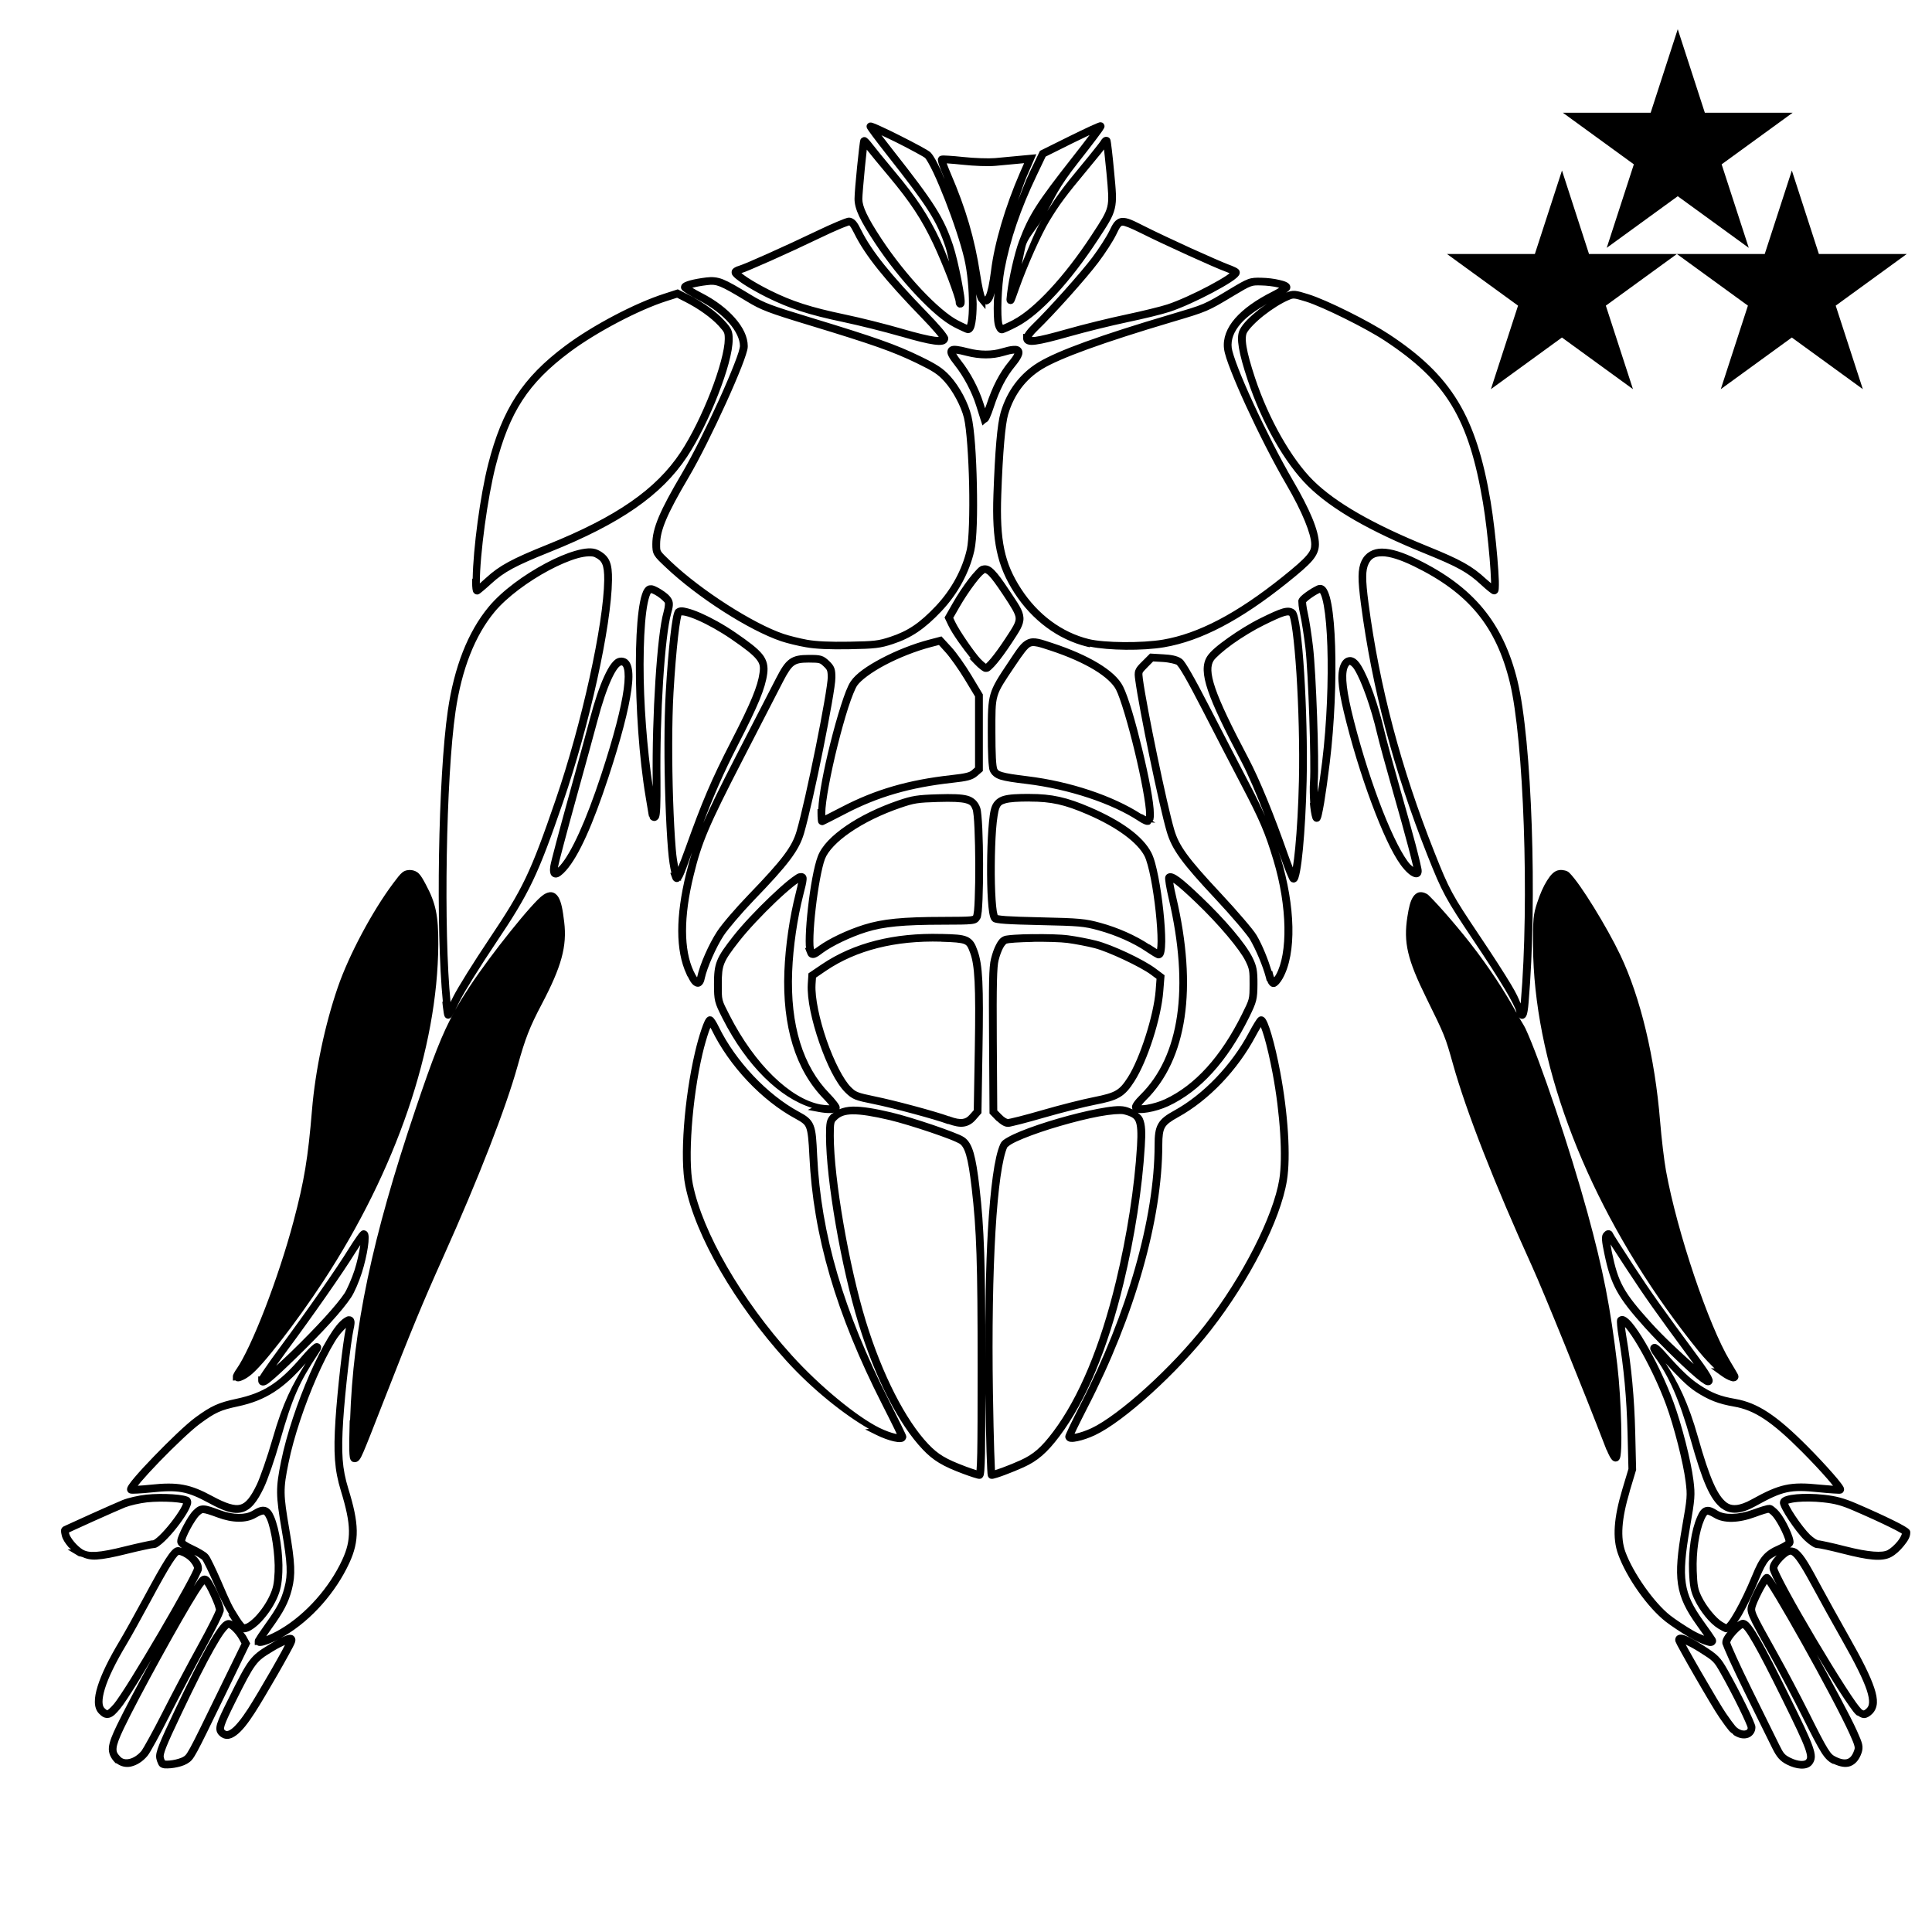 <?xml version="1.0" encoding="UTF-8" standalone="no"?>
<svg
   xmlns:dc="http://purl.org/dc/elements/1.1/"
   xmlns:cc="http://creativecommons.org/ns#"
   xmlns:rdf="http://www.w3.org/1999/02/22-rdf-syntax-ns#"
   xmlns:svg="http://www.w3.org/2000/svg"
   xmlns="http://www.w3.org/2000/svg"
   xmlns:sodipodi="http://sodipodi.sourceforge.net/DTD/sodipodi-0.dtd"
   xmlns:inkscape="http://www.inkscape.org/namespaces/inkscape"
   height="50"
   viewBox="0 0 50 50"
   width="50"
   version="1.1"
   id="svg6"
   sodipodi:docname="forearm_vi.svg"
   inkscape:version="0.92.5 (2060ec1f9f, 2020-04-08)"
   inkscape:export-filename="/home/hamhec/workspace/web/skills/dist/assets/languages/de_b2.svg.png"
   inkscape:export-xdpi="99.921013"
   inkscape:export-ydpi="99.921013">
  <defs
     id="defs10" />
  <sodipodi:namedview
     pagecolor="#ffffff"
     bordercolor="#666666"
     borderopacity="1"
     objecttolerance="10"
     gridtolerance="10"
     guidetolerance="10"
     inkscape:pageopacity="0"
     inkscape:pageshadow="2"
     inkscape:window-width="3840"
     inkscape:window-height="2050"
     id="namedview8"
     showgrid="false"
     showguides="true"
     inkscape:guide-bbox="true"
     inkscape:zoom="11.313708"
     inkscape:cx="19.034893"
     inkscape:cy="25.007974"
     inkscape:window-x="3348"
     inkscape:window-y="-12"
     inkscape:window-maximized="1"
     inkscape:current-layer="svg6"
     inkscape:lockguides="true">
    <sodipodi:guide
       position="0,16.667"
       orientation="0,1"
       id="guide822"
       inkscape:locked="true"
       inkscape:label=""
       inkscape:color="rgb(0,0,255)" />
    <sodipodi:guide
       position="16.667,0"
       orientation="1,0"
       id="guide824"
       inkscape:locked="true"
       inkscape:label=""
       inkscape:color="rgb(0,0,255)" />
    <sodipodi:guide
       position="0,32"
       orientation="0,1"
       id="guide821"
       inkscape:locked="true"
       inkscape:label=""
       inkscape:color="rgb(0,0,255)" />
    <sodipodi:guide
       position="32,0"
       orientation="1,0"
       id="guide823"
       inkscape:locked="true"
       inkscape:label=""
       inkscape:color="rgb(0,0,255)" />
    <sodipodi:guide
       position="25.333,0"
       orientation="1,0"
       id="guide825"
       inkscape:locked="true"
       inkscape:label=""
       inkscape:color="rgb(0,0,255)" />
    <sodipodi:guide
       position="0,25.333"
       orientation="0,1"
       id="guide827"
       inkscape:locked="true"
       inkscape:label=""
       inkscape:color="rgb(0,0,255)" />
  </sodipodi:namedview>
  <path
     d="m 28.482,3.164 c -9.53e-4,5.9e-6 -0.018,8.847e-4 -0.023,0.002 -0.011,0.002 -0.018,0.005 -0.025,0.008 -0.015,0.005 -0.032,0.011 -0.053,0.02 -0.042,0.017 -0.099,0.042 -0.168,0.074 -0.139,0.064 -0.325,0.153 -0.529,0.254 L 26.914,3.904 26.65,4.453 c -0.124,0.259 -0.207,0.497 -0.305,0.742 0.079,-0.217 0.142,-0.433 0.234,-0.646 l 0.242,-0.557 -0.463,0.043 c -0.161,0.015 -0.435,0.041 -0.609,0.057 -0.161,0.014 -0.533,0.002 -0.82,-0.029 -0.145,-0.016 -0.28,-0.027 -0.381,-0.033 -0.05,-0.003 -0.093,-0.006 -0.125,-0.006 -0.016,-1.343e-4 -0.029,8.587e-4 -0.043,0.002 -0.007,5.488e-4 -0.014,0.002 -0.023,0.004 -0.005,0.001 -0.011,0.003 -0.02,0.006 -0.004,0.002 -0.015,0.006 -0.016,0.006 -2.96e-4,1.76e-4 -0.021,0.017 -0.021,0.018 -0.003,0.004 -0.023,0.038 -0.023,0.039 -2.38e-4,6.942e-4 -0.005,0.019 -0.006,0.025 -0.001,0.013 0.001,0.02 0.002,0.027 0.002,0.015 0.003,0.026 0.006,0.039 0.007,0.026 0.016,0.059 0.029,0.096 0.026,0.074 0.063,0.169 0.107,0.271 0.012,0.029 0.017,0.053 0.029,0.082 -0.035,-0.081 -0.072,-0.182 -0.105,-0.252 -0.095,-0.202 -0.173,-0.348 -0.25,-0.434 -0.019,-0.021 -0.03,-0.028 -0.047,-0.039 -0.017,-0.011 -0.037,-0.025 -0.061,-0.039 -0.047,-0.028 -0.107,-0.061 -0.178,-0.1 -0.142,-0.077 -0.324,-0.171 -0.504,-0.262 -0.18,-0.091 -0.359,-0.177 -0.496,-0.24 -0.068,-0.031 -0.126,-0.057 -0.17,-0.074 -0.022,-0.009 -0.041,-0.016 -0.059,-0.021 -0.009,-0.003 -0.016,-0.004 -0.029,-0.006 -0.006,-7.93e-4 -0.026,-1.219e-4 -0.027,0 -5.74e-4,6.1e-5 -0.025,0.004 -0.025,0.004 -4.13e-4,1.476e-4 -0.035,0.023 -0.035,0.023 -6.9e-5,6.48e-5 -0.025,0.035 -0.025,0.035 -4.1e-5,1.007e-4 -0.006,0.029 -0.006,0.029 -2.4e-5,2.725e-4 0.002,0.029 0.002,0.029 1.74e-4,8.27e-4 0.006,0.019 0.008,0.023 0.004,0.01 0.008,0.017 0.012,0.023 0.008,0.013 0.018,0.028 0.031,0.047 0.026,0.037 0.062,0.087 0.107,0.148 0.092,0.123 0.22,0.289 0.363,0.471 1.074,1.364 1.29,1.705 1.523,2.4 0.027,0.081 0.059,0.241 0.09,0.367 -0.079,-0.191 -0.157,-0.392 -0.23,-0.547 -0.304,-0.643 -0.616,-1.115 -1.176,-1.783 -0.248,-0.297 -0.51,-0.619 -0.574,-0.703 -0.036,-0.047 -0.069,-0.088 -0.098,-0.119 -0.014,-0.015 -0.027,-0.027 -0.041,-0.039 -0.007,-0.006 -0.013,-0.012 -0.027,-0.02 -0.004,-0.002 -0.008,-0.004 -0.014,-0.006 -0.006,-0.002 -0.021,-0.006 -0.021,-0.006 -4.26e-4,-6.35e-5 -0.039,0.002 -0.039,0.002 -3.13e-4,7.64e-5 -0.046,0.026 -0.049,0.027 -1.75e-4,1.747e-4 -0.015,0.021 -0.016,0.021 -1.88e-4,3.266e-4 -0.006,0.009 -0.008,0.012 -0.003,0.006 -0.003,0.01 -0.004,0.014 -0.002,0.008 -0.004,0.015 -0.006,0.021 -0.003,0.014 -0.005,0.029 -0.008,0.049 -0.006,0.039 -0.012,0.093 -0.02,0.156 -0.015,0.127 -0.033,0.295 -0.051,0.469 -0.035,0.348 -0.066,0.706 -0.066,0.828 0,0.266 0.149,0.565 0.527,1.139 0.318,0.483 0.696,0.957 1.061,1.346 0.365,0.389 0.713,0.693 0.992,0.836 0.077,0.04 0.152,0.075 0.211,0.102 0.029,0.013 0.053,0.025 0.074,0.033 0.01,0.004 0.02,0.007 0.029,0.01 0.005,0.002 0.01,0.003 0.016,0.004 0.003,6.924e-4 0.007,0.003 0.012,0.004 0.004,6.336e-4 0.015,0 0.016,0 0.039,0 0.076,-0.02 0.098,-0.041 0.022,-0.021 0.036,-0.043 0.047,-0.066 0.022,-0.047 0.034,-0.1 0.045,-0.164 0.022,-0.128 0.033,-0.296 0.033,-0.486 0,-0.078 -0.01,-0.167 -0.014,-0.25 0.006,0.022 0.012,0.048 0.018,0.066 0.006,0.02 0.011,0.037 0.018,0.053 0.006,0.016 0.01,0.03 0.029,0.053 L 25.504,8 V 7.869 c 0.009,3.57e-5 0.013,0.013 0.023,0.012 0.084,-0.015 0.132,-0.08 0.166,-0.15 0.018,-0.038 0.032,-0.098 0.047,-0.148 -0.004,0.066 -0.015,0.119 -0.018,0.184 -0.005,0.142 -0.006,0.276 -0.002,0.391 0.004,0.11 0.011,0.195 0.029,0.264 6.67e-4,0.003 0.001,0.007 0.002,0.01 0.012,0.042 0.029,0.082 0.051,0.115 0.011,0.017 0.023,0.032 0.041,0.047 0.018,0.015 0.043,0.031 0.084,0.031 0.026,0 0.034,-0.005 0.045,-0.008 0.011,-0.003 0.021,-0.007 0.033,-0.012 0.024,-0.009 0.055,-0.022 0.088,-0.037 0.066,-0.03 0.149,-0.07 0.234,-0.115 0.602,-0.316 1.375,-1.162 2.084,-2.244 0.253,-0.386 0.384,-0.578 0.439,-0.809 0.056,-0.231 0.029,-0.469 -0.016,-0.947 -0.02,-0.22 -0.041,-0.422 -0.059,-0.572 -0.009,-0.075 -0.017,-0.137 -0.023,-0.182 -0.003,-0.022 -0.007,-0.042 -0.01,-0.057 -0.002,-0.008 -0.002,-0.014 -0.004,-0.021 -0.001,-0.004 -0.003,-0.007 -0.006,-0.014 -0.001,-0.003 -0.006,-0.013 -0.006,-0.014 -1.79e-4,-3.227e-4 -0.013,-0.018 -0.016,-0.021 -0.031,-0.031 -0.086,-0.036 -0.113,-0.027 -0.027,0.008 -0.04,0.018 -0.053,0.029 -0.025,0.022 -0.042,0.047 -0.059,0.076 0.004,-0.006 -0.017,0.026 -0.045,0.062 -0.028,0.036 -0.066,0.084 -0.111,0.141 C 28.241,3.965 28.122,4.113 27.996,4.264 27.499,4.86 27.327,5.108 27.104,5.463 27.299,5.125 27.361,4.895 27.918,4.188 c 0.183,-0.232 0.347,-0.444 0.465,-0.602 0.059,-0.079 0.106,-0.143 0.139,-0.189 0.016,-0.023 0.027,-0.043 0.037,-0.059 0.005,-0.008 0.009,-0.014 0.014,-0.023 0.002,-0.005 0.007,-0.02 0.008,-0.021 1.43e-4,-5.205e-4 0.004,-0.027 0.004,-0.027 0,-1.696e-4 -0.004,-0.029 -0.004,-0.029 -3.6e-5,-1.239e-4 -0.023,-0.039 -0.023,-0.039 v -0.002 l -0.002,-0.002 c -7.9e-5,-7.89e-5 -0.027,-0.019 -0.027,-0.02 -1.19e-4,-5.86e-5 -0.019,-0.006 -0.02,-0.006 -3.16e-4,-7.71e-5 -0.025,-0.004 -0.025,-0.004 z m -0.285,0.332 c -0.115,0.153 -0.265,0.349 -0.438,0.568 -0.929,1.182 -1.133,1.503 -1.387,2.178 -0.114,0.304 -0.263,0.958 -0.309,1.354 -0.007,0.059 -0.012,0.104 -0.014,0.137 -9.97e-4,0.017 -0.004,0.023 0.004,0.057 0.001,0.004 0.004,0.015 0.004,0.016 1.75e-4,4.383e-4 0.012,0.021 0.012,0.021 2.12e-4,2.93e-4 0.031,0.029 0.031,0.029 2.47e-4,1.464e-4 0.052,0.014 0.053,0.014 2.82e-4,-1.1e-6 0.043,-0.01 0.043,-0.01 3.19e-4,-1.498e-4 0.023,-0.013 0.023,-0.014 7.16e-4,-5.993e-4 0.014,-0.016 0.018,-0.021 0.015,-0.021 0.018,-0.032 0.025,-0.049 0.007,-0.017 0.016,-0.038 0.025,-0.064 0.019,-0.052 0.046,-0.126 0.08,-0.223 0.216,-0.612 0.576,-1.417 0.789,-1.768 0.261,-0.43 0.431,-0.659 0.99,-1.33 0.127,-0.152 0.248,-0.299 0.34,-0.414 0.035,-0.044 0.06,-0.076 0.086,-0.109 0.002,0.013 0.002,0.019 0.004,0.033 0.017,0.148 0.038,0.351 0.059,0.57 0.044,0.479 0.066,0.698 0.021,0.881 -0.044,0.183 -0.161,0.36 -0.414,0.746 -0.698,1.066 -1.478,1.896 -2.01,2.176 v 0.002 c -0.082,0.043 -0.163,0.081 -0.225,0.109 -0.022,0.01 -0.037,0.017 -0.053,0.023 -0.003,-0.007 -0.007,-0.013 -0.01,-0.021 -0.001,-0.004 -0.003,-0.006 -0.004,-0.01 -0.009,-0.032 -0.02,-0.119 -0.023,-0.227 -0.004,-0.108 -0.003,-0.239 0.002,-0.377 0.01,-0.276 0.037,-0.582 0.074,-0.779 0.151,-0.8 0.414,-1.571 0.836,-2.455 l 0.232,-0.486 0.707,-0.352 c 0.164,-0.081 0.301,-0.147 0.426,-0.205 z M 22.812,3.5 c 0.121,0.057 0.253,0.119 0.398,0.191 0.179,0.09 0.359,0.184 0.498,0.26 0.07,0.038 0.129,0.07 0.172,0.096 0.021,0.013 0.039,0.025 0.051,0.033 0.012,0.008 0.019,0.016 0.01,0.006 0.038,0.042 0.124,0.191 0.217,0.387 0.092,0.196 0.197,0.444 0.301,0.709 0.207,0.53 0.408,1.13 0.498,1.521 0.079,0.34 0.119,0.796 0.119,1.162 0,0.183 -0.009,0.343 -0.027,0.451 -0.007,0.042 -0.016,0.068 -0.023,0.09 -0.012,-0.005 -0.021,-0.009 -0.035,-0.016 -0.055,-0.025 -0.127,-0.059 -0.201,-0.098 -0.236,-0.121 -0.581,-0.415 -0.938,-0.795 -0.357,-0.38 -0.73,-0.846 -1.041,-1.318 -0.374,-0.567 -0.494,-0.843 -0.494,-1.029 0,-0.08 0.032,-0.463 0.066,-0.809 0.017,-0.173 0.034,-0.34 0.049,-0.465 1.9e-4,-0.002 -1.9e-4,-0.002 0,-0.004 0.078,0.102 0.328,0.404 0.574,0.697 0.553,0.661 0.849,1.111 1.146,1.74 0.12,0.255 0.269,0.609 0.385,0.912 0.058,0.152 0.107,0.293 0.143,0.4 0.018,0.054 0.032,0.098 0.041,0.133 0.009,0.034 0.012,0.063 0.012,0.055 0,0.03 2.85e-4,0.055 0.02,0.092 0.005,0.009 0.012,0.018 0.023,0.029 0.006,0.005 0.019,0.015 0.02,0.016 7.06e-4,4.15e-4 0.031,0.013 0.031,0.014 0.002,3.519e-4 0.063,-0.005 0.064,-0.006 7.96e-4,-3.265e-4 0.017,-0.009 0.023,-0.014 0.005,-0.004 0.01,-0.008 0.014,-0.012 l 0.002,-0.002 c 0.002,-0.002 0.009,-0.01 0.012,-0.014 0.003,-0.005 0.006,-0.01 0.008,-0.014 0.004,-0.008 0.006,-0.015 0.008,-0.021 0.004,-0.012 0.005,-0.02 0.006,-0.029 0.002,-0.018 0.003,-0.035 0.002,-0.055 -0.002,-0.039 -0.006,-0.088 -0.014,-0.145 C 24.936,7.537 24.91,7.389 24.879,7.23 24.817,6.912 24.734,6.553 24.664,6.344 24.425,5.631 24.184,5.247 23.107,3.881 22.991,3.733 22.897,3.611 22.812,3.5 Z M 26.504,4.223 26.396,4.469 c -0.381,0.878 -0.659,1.816 -0.748,2.537 -0.041,0.327 -0.09,0.548 -0.135,0.639 -0.022,0.045 -0.038,0.042 -0.02,0.039 0.018,-0.003 0.016,0.008 -0.012,-0.025 0.012,0.014 0.007,0.011 0.004,0.004 -0.003,-0.007 -0.009,-0.021 -0.014,-0.037 -0.01,-0.032 -0.021,-0.078 -0.033,-0.133 -0.024,-0.11 -0.051,-0.256 -0.074,-0.408 -0.139,-0.907 -0.367,-1.687 -0.764,-2.607 -0.041,-0.096 -0.076,-0.184 -0.1,-0.25 0.013,6.579e-4 0.019,0.001 0.033,0.002 0.097,0.006 0.231,0.018 0.373,0.033 0.299,0.032 0.665,0.047 0.859,0.029 0.175,-0.015 0.449,-0.041 0.611,-0.057 z m -4.529,1.41 c -0.031,0 -0.042,0.004 -0.061,0.01 -0.019,0.005 -0.04,0.013 -0.064,0.021 -0.049,0.018 -0.111,0.044 -0.184,0.074 -0.145,0.061 -0.33,0.144 -0.521,0.236 -0.418,0.201 -0.894,0.42 -1.283,0.594 -0.195,0.087 -0.368,0.163 -0.5,0.219 -0.132,0.056 -0.234,0.092 -0.248,0.096 -0.038,0.009 -0.071,0.024 -0.102,0.043 -0.015,0.009 -0.03,0.019 -0.045,0.035 -0.015,0.016 -0.033,0.042 -0.033,0.084 0,0.057 0.023,0.078 0.041,0.1 0.018,0.022 0.039,0.041 0.064,0.062 0.051,0.043 0.118,0.091 0.199,0.145 0.162,0.106 0.38,0.23 0.605,0.342 0.592,0.293 1.086,0.453 1.982,0.641 0.404,0.085 1.071,0.252 1.475,0.369 0.005,0.002 0.006,4.401e-4 0.012,0.002 0.389,0.113 0.668,0.184 0.855,0.209 0.095,0.013 0.167,0.017 0.232,0.002 0.033,-0.007 0.065,-0.021 0.094,-0.049 0.029,-0.028 0.047,-0.072 0.047,-0.109 0,-0.001 -0.002,-0.024 -0.004,-0.031 -0.002,-0.007 -0.006,-0.012 -0.008,-0.018 -0.004,-0.01 -0.009,-0.019 -0.014,-0.027 -0.01,-0.017 -0.021,-0.033 -0.035,-0.053 C 24.452,8.59 24.413,8.542 24.365,8.486 24.27,8.375 24.141,8.235 23.998,8.088 23.048,7.109 22.553,6.49 22.291,5.961 c -0.052,-0.106 -0.093,-0.18 -0.139,-0.234 -0.046,-0.055 -0.111,-0.094 -0.178,-0.094 z m 7.053,0.008 c -0.078,0.007 -0.147,0.054 -0.193,0.113 -0.046,0.059 -0.082,0.132 -0.125,0.223 -0.067,0.141 -0.274,0.464 -0.445,0.691 -0.297,0.394 -1.139,1.337 -1.555,1.738 -0.059,0.057 -0.112,0.117 -0.152,0.172 -0.017,0.023 -0.031,0.045 -0.043,0.066 l -0.037,-0.004 V 8.75 c 0,0.031 0.009,0.069 0.031,0.1 0.023,0.031 0.056,0.05 0.088,0.061 0.063,0.021 0.127,0.017 0.215,0.006 0.175,-0.023 0.443,-0.089 0.859,-0.207 0.415,-0.118 1.099,-0.287 1.51,-0.373 0.417,-0.087 0.899,-0.204 1.092,-0.268 0.309,-0.102 0.746,-0.304 1.111,-0.498 0.183,-0.097 0.347,-0.191 0.469,-0.271 0.061,-0.04 0.11,-0.075 0.148,-0.109 0.019,-0.017 0.036,-0.033 0.051,-0.053 0.015,-0.019 0.033,-0.043 0.033,-0.09 0,-5.09e-4 -0.006,-0.033 -0.006,-0.033 -1.98e-4,-5.731e-4 -0.006,-0.016 -0.01,-0.021 -0.007,-0.011 -0.012,-0.018 -0.018,-0.023 -0.011,-0.011 -0.02,-0.017 -0.029,-0.023 -0.018,-0.012 -0.038,-0.022 -0.061,-0.033 -0.046,-0.022 -0.104,-0.047 -0.17,-0.07 C 31.666,6.798 31.261,6.622 30.824,6.424 30.388,6.225 29.911,6.001 29.621,5.855 29.334,5.712 29.184,5.626 29.027,5.641 Z m -2.078,0.062 C 26.797,5.966 26.618,6.413 26.441,6.838 26.488,6.646 26.52,6.419 26.561,6.312 26.632,6.123 26.87,5.861 26.949,5.703 Z m -4.975,0.129 c 0.004,0 5.69e-4,-0.006 0.025,0.023 0.025,0.03 0.061,0.093 0.111,0.193 0.279,0.563 0.788,1.196 1.744,2.18 0.14,0.144 0.266,0.282 0.357,0.389 0.035,0.041 0.061,0.072 0.084,0.102 -0.029,6.773e-4 -0.048,0.003 -0.102,-0.004 -0.168,-0.023 -0.446,-0.089 -0.84,-0.203 -0.003,-9.593e-4 -0.008,-0.003 -0.012,-0.004 C 22.931,8.389 22.276,8.224 21.867,8.139 20.978,7.952 20.51,7.802 19.932,7.516 19.713,7.407 19.501,7.286 19.348,7.186 19.279,7.141 19.227,7.101 19.188,7.068 c 0.057,-0.017 0.13,-0.046 0.252,-0.098 0.135,-0.057 0.308,-0.132 0.504,-0.219 0.391,-0.174 0.867,-0.394 1.287,-0.596 0.189,-0.091 0.373,-0.175 0.514,-0.234 0.07,-0.03 0.13,-0.052 0.174,-0.068 0.022,-0.008 0.039,-0.014 0.051,-0.018 0.012,-0.003 0.024,-0.004 0.006,-0.004 z m 7.072,0.008 c 0.046,-0.004 0.199,0.052 0.484,0.195 0.295,0.148 0.771,0.371 1.209,0.57 0.438,0.199 0.831,0.372 0.982,0.426 0.04,0.014 0.068,0.028 0.1,0.041 -0.025,0.019 -0.046,0.037 -0.082,0.061 -0.112,0.074 -0.272,0.167 -0.451,0.262 -0.358,0.19 -0.793,0.39 -1.08,0.484 -0.167,0.055 -0.658,0.175 -1.07,0.262 -0.419,0.088 -1.101,0.255 -1.523,0.375 -0.414,0.117 -0.68,0.184 -0.83,0.203 -0.048,0.006 -0.06,0.003 -0.082,0.002 0.005,-0.008 0.007,-0.014 0.014,-0.023 0.032,-0.044 0.079,-0.097 0.131,-0.146 0.431,-0.416 1.263,-1.345 1.576,-1.762 0.179,-0.238 0.384,-0.553 0.467,-0.727 0.042,-0.088 0.074,-0.151 0.1,-0.184 0.026,-0.033 0.034,-0.037 0.057,-0.039 z M 18.492,7.176 c -0.07,-0.007 -0.137,-0.005 -0.209,0.004 -0.166,0.02 -0.311,0.047 -0.42,0.076 -0.055,0.015 -0.101,0.03 -0.139,0.049 -0.019,0.009 -0.036,0.019 -0.055,0.035 -0.018,0.017 -0.045,0.046 -0.045,0.094 0,3.425e-4 0.002,0.023 0.002,0.023 8.8e-5,3.863e-4 0.004,0.011 0.006,0.016 0.004,0.009 0.008,0.016 0.012,0.021 0.007,0.01 0.012,0.016 0.018,0.021 0.011,0.011 0.023,0.02 0.035,0.029 0.025,0.019 0.056,0.039 0.094,0.062 0.076,0.047 0.178,0.104 0.291,0.162 0.327,0.169 0.599,0.378 0.785,0.59 0.186,0.212 0.283,0.427 0.283,0.602 0,0.007 -0.011,0.073 -0.037,0.156 -0.026,0.084 -0.066,0.193 -0.115,0.318 -0.098,0.251 -0.234,0.571 -0.389,0.912 -0.309,0.681 -0.69,1.446 -0.963,1.908 -0.567,0.961 -0.764,1.412 -0.764,1.828 0,0.113 0.002,0.201 0.055,0.289 0.053,0.088 0.136,0.164 0.293,0.312 0.809,0.768 2.15,1.63 2.986,1.912 0.158,0.053 0.439,0.121 0.643,0.156 0.256,0.045 0.613,0.06 1.119,0.051 0.664,-0.012 0.804,-0.028 1.123,-0.133 0.484,-0.158 0.831,-0.394 1.264,-0.852 0.422,-0.447 0.722,-0.999 0.85,-1.562 0.068,-0.299 0.082,-0.996 0.066,-1.717 -0.015,-0.721 -0.062,-1.442 -0.141,-1.77 -0.083,-0.347 -0.308,-0.769 -0.555,-1.039 C 24.403,9.532 24.245,9.428 23.812,9.219 23.185,8.915 22.646,8.725 21.018,8.23 19.943,7.904 19.785,7.845 19.436,7.633 19.08,7.417 18.876,7.297 18.715,7.232 18.634,7.2 18.562,7.183 18.492,7.176 Z M 32.641,7.188 c -0.139,-0.003 -0.233,-0.003 -0.346,0.039 -0.113,0.042 -0.237,0.116 -0.471,0.256 -0.679,0.408 -0.636,0.389 -1.549,0.66 -1.798,0.533 -2.899,0.93 -3.404,1.236 -0.472,0.287 -0.807,0.731 -0.973,1.289 -0.091,0.307 -0.148,1.01 -0.188,2.125 -0.043,1.21 0.093,1.855 0.543,2.551 0.459,0.71 1.127,1.206 1.879,1.391 l 0.068,0.016 0.01,-0.016 c 0.474,0.099 1.357,0.111 1.918,0.016 0.962,-0.164 1.983,-0.704 3.184,-1.666 0.326,-0.262 0.526,-0.432 0.65,-0.578 0.124,-0.146 0.172,-0.28 0.172,-0.42 0,-0.357 -0.244,-0.918 -0.672,-1.65 C 33.127,11.861 32.741,11.101 32.434,10.434 32.28,10.1 32.145,9.787 32.047,9.535 31.949,9.283 31.887,9.083 31.877,9.002 c -0.025,-0.207 0.049,-0.415 0.238,-0.633 0.148,-0.17 0.387,-0.34 0.674,-0.506 -0.069,0.048 -0.14,0.093 -0.205,0.145 -0.222,0.176 -0.41,0.354 -0.494,0.516 -0.062,0.119 -0.062,0.271 -0.027,0.48 0.035,0.209 0.11,0.481 0.229,0.838 0.361,1.089 0.958,2.145 1.557,2.736 0.608,0.6 1.594,1.166 3.021,1.744 0.856,0.347 1.108,0.487 1.451,0.803 0.069,0.064 0.136,0.123 0.189,0.166 0.027,0.022 0.05,0.039 0.07,0.053 0.01,0.007 0.019,0.014 0.029,0.02 0.005,0.003 0.012,0.007 0.02,0.01 0.004,0.002 0.008,0.002 0.014,0.004 0.006,0.002 0.023,0.004 0.023,0.004 5.25e-4,2.8e-5 0.035,-0.004 0.035,-0.004 5.02e-4,-1.53e-4 0.029,-0.015 0.029,-0.016 4.78e-4,-3.32e-4 0.015,-0.01 0.02,-0.016 0.005,-0.005 0.009,-0.011 0.012,-0.016 0.012,-0.018 0.015,-0.03 0.018,-0.041 0.006,-0.022 0.006,-0.042 0.008,-0.066 0.003,-0.048 0.004,-0.11 0.002,-0.188 -0.005,-0.155 -0.019,-0.368 -0.039,-0.605 -0.04,-0.474 -0.106,-1.047 -0.174,-1.453 -0.372,-2.21 -1.012,-3.263 -2.635,-4.33 -0.522,-0.343 -1.601,-0.882 -2.078,-1.031 -0.166,-0.052 -0.26,-0.08 -0.346,-0.088 -0.086,-0.007 -0.157,0.015 -0.234,0.047 0.016,-0.011 0.034,-0.023 0.047,-0.033 0.011,-0.009 0.021,-0.017 0.031,-0.029 0.005,-0.006 0.011,-0.013 0.018,-0.023 0.003,-0.005 0.005,-0.013 0.008,-0.021 0.003,-0.009 0.006,-0.032 0.006,-0.033 0,-0.052 -0.029,-0.084 -0.051,-0.102 -0.021,-0.018 -0.043,-0.029 -0.066,-0.039 -0.047,-0.021 -0.104,-0.036 -0.17,-0.051 C 32.973,7.212 32.805,7.191 32.641,7.188 Z M 18.473,7.373 c 0.05,0.005 0.1,0.018 0.168,0.045 0.135,0.055 0.337,0.17 0.691,0.385 0.359,0.218 0.551,0.293 1.627,0.619 1.626,0.494 2.149,0.678 2.766,0.977 0.427,0.207 0.544,0.284 0.713,0.469 0.217,0.237 0.438,0.651 0.51,0.951 0.066,0.277 0.117,1.012 0.133,1.727 0.015,0.715 -0.006,1.437 -0.059,1.67 -0.119,0.525 -0.403,1.045 -0.801,1.467 -0.42,0.444 -0.725,0.649 -1.182,0.799 -0.311,0.102 -0.403,0.113 -1.064,0.125 -0.501,0.009 -0.848,-0.008 -1.08,-0.049 h -0.002 C 20.701,16.523 20.419,16.453 20.281,16.406 19.503,16.144 18.152,15.282 17.369,14.539 17.212,14.39 17.136,14.315 17.109,14.27 c -0.027,-0.045 -0.025,-0.073 -0.025,-0.186 0,-0.352 0.173,-0.773 0.736,-1.727 0.281,-0.475 0.659,-1.242 0.971,-1.928 0.156,-0.343 0.294,-0.666 0.395,-0.922 0.05,-0.128 0.091,-0.24 0.119,-0.33 0.029,-0.09 0.047,-0.153 0.047,-0.217 2e-6,-0.246 -0.127,-0.497 -0.334,-0.732 -0.207,-0.236 -0.497,-0.458 -0.844,-0.637 -0.101,-0.052 -0.189,-0.101 -0.258,-0.143 0.095,-0.025 0.234,-0.052 0.393,-0.07 0.066,-0.008 0.115,-0.011 0.164,-0.006 z m 14.164,0.014 c 0.149,0.003 0.307,0.023 0.424,0.049 0.019,0.004 0.027,0.009 0.043,0.014 -0.05,0.03 -0.104,0.062 -0.172,0.096 -0.428,0.215 -0.752,0.447 -0.967,0.693 -0.215,0.247 -0.32,0.516 -0.287,0.787 0.016,0.131 0.083,0.326 0.184,0.584 0.101,0.258 0.236,0.572 0.391,0.908 0.31,0.673 0.696,1.437 1.037,2.02 0.421,0.721 0.645,1.294 0.645,1.549 0,0.103 -0.018,0.167 -0.123,0.291 -0.105,0.124 -0.299,0.293 -0.623,0.553 -1.186,0.95 -2.179,1.467 -3.092,1.623 -0.545,0.093 -1.528,0.082 -1.916,-0.014 -0.698,-0.171 -1.323,-0.633 -1.758,-1.305 -0.43,-0.665 -0.552,-1.241 -0.51,-2.434 0.039,-1.111 0.106,-1.834 0.178,-2.076 0.153,-0.516 0.455,-0.915 0.885,-1.176 0.458,-0.278 1.565,-0.683 3.357,-1.215 0.913,-0.271 0.917,-0.272 1.596,-0.68 0.233,-0.14 0.353,-0.21 0.436,-0.24 0.083,-0.031 0.136,-0.03 0.273,-0.027 z M 17.541,7.488 17.195,7.6 c -0.762,0.243 -1.862,0.822 -2.572,1.354 -1.097,0.821 -1.624,1.631 -1.988,3.055 -0.207,0.81 -0.39,2.191 -0.402,2.969 h -0.014 v 0.1 c 0,0.06 0.002,0.115 0.008,0.158 0.003,0.022 0.006,0.041 0.012,0.061 0.003,0.01 0.004,0.02 0.014,0.035 0.002,0.004 0.006,0.007 0.01,0.012 0.004,0.005 0.015,0.015 0.016,0.016 4.27e-4,3.55e-4 0.027,0.017 0.027,0.018 4.31e-4,1.8e-4 0.039,0.008 0.039,0.008 2.23e-4,0 0.019,-0.002 0.02,-0.002 2.84e-4,-5.6e-5 0.01,-0.003 0.014,-0.004 0.007,-0.002 0.01,-0.004 0.014,-0.006 0.007,-0.004 0.013,-0.007 0.018,-0.01 0.009,-0.006 0.017,-0.012 0.027,-0.02 0.02,-0.015 0.044,-0.035 0.072,-0.059 0.057,-0.048 0.131,-0.112 0.209,-0.184 0.325,-0.298 0.615,-0.456 1.514,-0.816 1.817,-0.729 2.885,-1.465 3.547,-2.463 0.289,-0.436 0.582,-1.038 0.805,-1.609 0.223,-0.571 0.377,-1.103 0.377,-1.436 0,-0.097 -0.007,-0.174 -0.041,-0.25 C 18.884,8.45 18.83,8.388 18.746,8.297 18.528,8.06 18.185,7.814 17.814,7.627 Z m -0.018,0.217 0.201,0.102 c 0.352,0.178 0.682,0.415 0.875,0.625 0.081,0.088 0.119,0.137 0.137,0.176 0.017,0.039 0.021,0.078 0.021,0.168 0,0.266 -0.145,0.803 -0.363,1.363 -0.218,0.56 -0.506,1.153 -0.783,1.57 -0.632,0.953 -1.656,1.667 -3.455,2.389 -0.903,0.363 -1.231,0.539 -1.574,0.854 -0.062,0.057 -0.115,0.104 -0.164,0.146 -1.44e-4,-0.008 0,-0.013 0,-0.021 0,-0.723 0.202,-2.208 0.41,-3.02 0.358,-1.397 0.842,-2.141 1.914,-2.943 0.686,-0.513 1.787,-1.093 2.514,-1.324 z M 33.5,7.727 c 0.05,0.004 0.138,0.029 0.303,0.08 0.425,0.133 1.534,0.68 2.029,1.006 1.594,1.048 2.18,2.013 2.547,4.197 0.067,0.396 0.132,0.968 0.172,1.438 0.02,0.235 0.033,0.445 0.037,0.594 6.85e-4,0.023 -2.17e-4,0.033 0,0.053 -0.041,-0.035 -0.084,-0.07 -0.133,-0.115 C 38.097,14.649 37.806,14.486 36.945,14.137 35.53,13.563 34.563,13.005 33.988,12.438 33.427,11.884 32.832,10.842 32.48,9.779 32.364,9.427 32.291,9.162 32.26,8.971 c -0.032,-0.191 -0.019,-0.304 0.008,-0.355 0.051,-0.1 0.229,-0.285 0.439,-0.451 0.211,-0.166 0.458,-0.323 0.652,-0.404 0.071,-0.03 0.091,-0.038 0.141,-0.033 z M 24.66,8.953 c -0.035,0.005 -0.074,0.017 -0.105,0.053 -0.031,0.035 -0.04,0.086 -0.035,0.123 0.005,0.037 0.018,0.068 0.035,0.1 0.033,0.064 0.085,0.135 0.156,0.225 0.228,0.288 0.439,0.686 0.551,1.041 0.053,0.168 0.105,0.333 0.117,0.371 l 0.047,0.146 0.084,-0.076 h 0.002 c 0.003,-10e-4 0.019,-0.009 0.025,-0.014 0.007,-0.004 0.011,-0.008 0.016,-0.012 0.008,-0.008 0.015,-0.013 0.02,-0.02 0.019,-0.025 0.03,-0.05 0.045,-0.082 0.03,-0.064 0.064,-0.157 0.1,-0.266 0.15,-0.457 0.324,-0.788 0.547,-1.059 0.075,-0.091 0.129,-0.167 0.162,-0.236 0.017,-0.035 0.03,-0.07 0.033,-0.107 0.004,-0.038 -0.006,-0.084 -0.033,-0.119 -0.055,-0.071 -0.135,-0.074 -0.215,-0.068 -0.079,0.006 -0.173,0.029 -0.291,0.064 -0.252,0.077 -0.556,0.077 -0.859,-0.002 -0.122,-0.032 -0.216,-0.052 -0.293,-0.061 -0.039,-0.004 -0.073,-0.007 -0.107,-0.002 z m 1.592,0.195 c -0.002,0.006 -0.002,0.006 -0.006,0.014 -0.02,0.043 -0.067,0.111 -0.137,0.195 -0.243,0.293 -0.427,0.651 -0.582,1.123 -0.012,0.037 -0.021,0.056 -0.033,0.088 -0.017,-0.055 -0.024,-0.074 -0.043,-0.135 -0.12,-0.382 -0.338,-0.795 -0.584,-1.105 -0.062,-0.078 -0.098,-0.134 -0.121,-0.176 0.057,0.006 0.148,0.026 0.266,0.057 0.335,0.087 0.673,0.089 0.967,0 0.11,-0.033 0.195,-0.053 0.248,-0.057 0.033,-0.003 0.023,-0.003 0.025,-0.004 z M 15.215,14.193 c -0.098,0.005 -0.206,0.028 -0.322,0.061 -0.233,0.066 -0.501,0.18 -0.775,0.326 -0.55,0.292 -1.125,0.708 -1.471,1.125 -0.538,0.648 -0.893,1.558 -1.057,2.682 -0.252,1.738 -0.313,5.679 -0.129,7.537 h -0.014 l 0.012,0.109 v 0.002 c 0.008,0.071 0.017,0.133 0.025,0.18 0.004,0.023 0.007,0.044 0.012,0.061 0.002,0.009 0.004,0.014 0.012,0.029 0.002,0.004 0.007,0.015 0.008,0.016 2.85e-4,4.06e-4 0.023,0.023 0.023,0.023 1.33e-4,9.6e-5 0.027,0.014 0.027,0.014 1.26e-4,4.1e-5 0.043,0.006 0.043,0.006 1.2e-4,-1.3e-5 0.041,-0.016 0.041,-0.016 8.4e-5,-5.1e-5 0.013,-0.008 0.02,-0.014 l 0.002,-0.004 c 0.003,-0.003 0.008,-0.009 0.01,-0.012 0.002,-0.003 0.005,-0.004 0.006,-0.006 0.002,-0.004 0.004,-0.008 0.006,-0.012 0.004,-0.008 0.009,-0.018 0.016,-0.029 0.013,-0.023 0.031,-0.055 0.051,-0.094 -0.319,0.577 -0.559,1.201 -1.006,2.525 -1.132,3.353 -1.616,5.674 -1.695,8.055 h -0.01 l -0.002,0.096 c -0.009,0.317 -0.012,0.54 -0.008,0.686 0.002,0.073 0.005,0.126 0.012,0.168 0.003,0.021 0.006,0.038 0.016,0.061 0.005,0.011 0.01,0.024 0.025,0.039 0.004,0.004 0.009,0.008 0.014,0.012 0.005,0.004 0.017,0.011 0.018,0.012 0.001,4.94e-4 0.046,0.01 0.047,0.01 0.011,0 0.037,2.51e-4 0.064,-0.012 0.028,-0.012 0.05,-0.032 0.066,-0.053 0.033,-0.042 0.058,-0.095 0.102,-0.195 0.087,-0.2 0.238,-0.586 0.537,-1.352 0.709,-1.815 0.984,-2.483 1.537,-3.715 0.902,-2.009 1.613,-3.833 1.918,-4.93 0.199,-0.714 0.31,-1 0.623,-1.594 0.511,-0.97 0.659,-1.5 0.582,-2.131 -0.038,-0.315 -0.073,-0.511 -0.15,-0.641 -0.039,-0.065 -0.102,-0.119 -0.178,-0.127 -0.075,-0.007 -0.142,0.023 -0.205,0.064 -0.088,0.058 -0.197,0.172 -0.344,0.336 -0.147,0.164 -0.322,0.374 -0.508,0.605 -0.371,0.462 -0.781,1.01 -1.066,1.443 -0.14,0.213 -0.26,0.404 -0.369,0.6 0.037,-0.073 0.079,-0.159 0.129,-0.258 0.104,-0.208 0.523,-0.883 0.918,-1.471 0.879,-1.309 1.09,-1.751 1.742,-3.646 0.682,-1.983 1.253,-4.552 1.268,-5.75 0.003,-0.215 -0.01,-0.371 -0.066,-0.498 -0.056,-0.127 -0.159,-0.214 -0.291,-0.279 -0.077,-0.038 -0.166,-0.05 -0.264,-0.045 z m 20.555,0.004 c -0.241,-0.002 -0.435,0.111 -0.531,0.312 -0.105,0.219 -0.101,0.492 -0.018,1.125 0.288,2.184 0.846,4.298 1.715,6.488 0.392,0.987 0.468,1.127 1.201,2.221 0.351,0.523 0.617,0.937 0.801,1.244 0.184,0.307 0.286,0.519 0.299,0.58 l 0.01,0.043 c -0.301,-0.547 -0.711,-1.18 -1.205,-1.811 -0.192,-0.245 -0.444,-0.546 -0.66,-0.791 -0.108,-0.123 -0.207,-0.23 -0.285,-0.312 -0.039,-0.041 -0.073,-0.077 -0.102,-0.104 -0.028,-0.027 -0.043,-0.044 -0.078,-0.062 -0.057,-0.03 -0.122,-0.05 -0.188,-0.037 -0.066,0.013 -0.119,0.06 -0.156,0.115 -0.074,0.111 -0.112,0.272 -0.15,0.518 -0.104,0.666 -0.002,1.103 0.494,2.109 0.473,0.961 0.486,0.991 0.686,1.705 0.344,1.23 1.083,3.116 2.053,5.248 0.286,0.629 1.317,3.166 1.896,4.672 l 0.025,0.064 h 0.004 c 0.026,0.061 0.053,0.124 0.078,0.168 0.017,0.03 0.032,0.056 0.051,0.078 0.009,0.011 0.02,0.023 0.037,0.035 0.009,0.006 0.021,0.011 0.037,0.016 0.008,0.002 0.026,0.004 0.027,0.004 9.12e-4,3e-6 0.034,-0.006 0.035,-0.006 6.51e-4,-2.22e-4 0.017,-0.006 0.023,-0.01 0.006,-0.004 0.011,-0.007 0.016,-0.012 0.009,-0.008 0.017,-0.016 0.021,-0.023 0.009,-0.014 0.014,-0.026 0.018,-0.037 0.008,-0.022 0.012,-0.045 0.016,-0.07 0.008,-0.051 0.012,-0.116 0.016,-0.195 0.007,-0.159 0.006,-0.373 0,-0.615 -0.012,-0.484 -0.046,-1.075 -0.1,-1.527 -0.178,-1.501 -0.365,-2.457 -0.771,-3.939 -0.449,-1.637 -1.231,-3.966 -1.605,-4.771 -0.04,-0.085 -0.12,-0.202 -0.17,-0.297 0.018,0.021 0.037,0.047 0.082,0.045 0.059,-0.002 0.087,-0.041 0.1,-0.062 0.026,-0.044 0.033,-0.085 0.043,-0.143 0.01,-0.058 0.018,-0.131 0.025,-0.221 0.226,-2.624 0.087,-6.787 -0.289,-8.326 -0.366,-1.498 -1.142,-2.435 -2.598,-3.143 -0.368,-0.179 -0.661,-0.274 -0.902,-0.275 z m 0,0.199 c 0.188,0.001 0.462,0.084 0.816,0.256 1.42,0.69 2.133,1.555 2.488,3.01 0.359,1.468 0.509,5.665 0.285,8.264 -0.002,0.019 -0.004,0.028 -0.006,0.045 -0.05,-0.126 -0.102,-0.25 -0.244,-0.486 -0.187,-0.312 -0.455,-0.727 -0.807,-1.252 -0.733,-1.093 -0.791,-1.198 -1.182,-2.184 -0.864,-2.177 -1.417,-4.272 -1.703,-6.439 -0.083,-0.626 -0.076,-0.855 0,-1.014 0.068,-0.143 0.164,-0.201 0.352,-0.199 z m -20.545,0.002 c 0.076,-0.004 0.134,0.004 0.166,0.02 0.109,0.054 0.16,0.099 0.195,0.18 0.036,0.081 0.053,0.21 0.051,0.414 -0.014,1.136 -0.582,3.725 -1.258,5.689 -0.651,1.893 -0.843,2.295 -1.719,3.6 -0.397,0.592 -0.808,1.249 -0.93,1.492 -0.027,0.054 -0.046,0.093 -0.07,0.141 -0.183,-1.814 -0.119,-5.814 0.129,-7.52 0.16,-1.098 0.505,-1.97 1.012,-2.58 0.318,-0.383 0.88,-0.794 1.41,-1.076 0.265,-0.141 0.524,-0.251 0.736,-0.311 0.106,-0.03 0.201,-0.045 0.277,-0.049 z m 10.193,0.242 c -0.073,0.023 -0.106,0.066 -0.162,0.125 -0.056,0.059 -0.12,0.134 -0.188,0.223 -0.135,0.177 -0.287,0.404 -0.414,0.627 l -0.209,0.367 0.098,0.205 c 0.107,0.224 0.38,0.602 0.582,0.85 l -0.039,0.004 0.146,0.152 c 0.046,0.048 0.094,0.092 0.137,0.125 0.021,0.017 0.04,0.031 0.061,0.043 0.02,0.012 0.034,0.027 0.084,0.027 0.079,0 0.108,-0.036 0.15,-0.074 0.043,-0.038 0.089,-0.09 0.143,-0.154 0.106,-0.128 0.237,-0.307 0.383,-0.529 0.096,-0.146 0.169,-0.257 0.221,-0.355 0.051,-0.099 0.082,-0.192 0.076,-0.291 -0.011,-0.198 -0.142,-0.368 -0.371,-0.713 -0.167,-0.252 -0.283,-0.413 -0.383,-0.514 -0.05,-0.05 -0.095,-0.087 -0.148,-0.109 -0.053,-0.022 -0.115,-0.024 -0.166,-0.008 z m 0.061,0.191 c 0.011,-0.004 0.011,-0.005 0.027,0.002 0.016,0.007 0.047,0.025 0.086,0.064 0.078,0.079 0.192,0.234 0.357,0.482 0.23,0.345 0.33,0.508 0.336,0.615 0.003,0.054 -0.01,0.105 -0.053,0.188 -0.043,0.082 -0.114,0.191 -0.211,0.338 -0.143,0.218 -0.271,0.393 -0.369,0.512 -0.049,0.059 -0.091,0.104 -0.121,0.131 -0.021,0.018 -0.014,0.017 -0.012,0.018 -0.008,-0.005 -0.016,-0.01 -0.027,-0.02 -0.033,-0.026 -0.075,-0.064 -0.115,-0.105 -0.155,-0.161 -0.55,-0.736 -0.654,-0.955 l -0.053,-0.111 0.158,-0.275 c 0.122,-0.214 0.272,-0.436 0.4,-0.605 0.064,-0.085 0.124,-0.157 0.172,-0.207 0.048,-0.05 0.097,-0.076 0.078,-0.07 z m 8.689,0.307 c -0.066,0 -0.095,0.023 -0.143,0.047 -0.047,0.024 -0.101,0.056 -0.152,0.09 -0.052,0.034 -0.101,0.07 -0.145,0.105 -0.043,0.036 -0.078,0.065 -0.105,0.109 -0.032,0.052 -0.021,0.067 -0.021,0.094 -1.1e-5,0.027 0.002,0.058 0.006,0.092 0.008,0.068 0.023,0.153 0.043,0.24 0.036,0.156 0.097,0.546 0.133,0.85 0.074,0.627 0.153,2.976 0.119,3.463 -0.012,0.169 -0.005,0.381 0.006,0.551 h -0.01 l 0.012,0.111 c 0.009,0.083 0.022,0.159 0.035,0.217 0.007,0.029 0.013,0.053 0.021,0.076 0.004,0.011 0.009,0.022 0.02,0.037 0.005,0.007 0.011,0.015 0.023,0.025 0.006,0.005 0.025,0.015 0.025,0.016 6.05e-4,2.52e-4 0.04,0.008 0.041,0.008 5.78e-4,0 0.044,-0.009 0.045,-0.01 6.09e-4,-2.95e-4 0.019,-0.012 0.025,-0.018 0.012,-0.011 0.017,-0.02 0.021,-0.027 0.009,-0.015 0.013,-0.027 0.018,-0.039 0.009,-0.025 0.017,-0.055 0.025,-0.092 0.017,-0.074 0.037,-0.176 0.059,-0.305 0.043,-0.258 0.094,-0.62 0.145,-1.037 0.124,-1.019 0.167,-2.144 0.139,-3.02 -0.014,-0.438 -0.046,-0.812 -0.096,-1.084 -0.025,-0.136 -0.054,-0.246 -0.092,-0.33 -0.019,-0.042 -0.04,-0.08 -0.07,-0.111 -0.03,-0.031 -0.075,-0.059 -0.127,-0.059 z m -17.363,0.01 c -0.059,0.011 -0.097,0.05 -0.125,0.09 -0.028,0.04 -0.048,0.087 -0.066,0.143 -0.037,0.11 -0.065,0.256 -0.088,0.434 -0.046,0.354 -0.069,0.835 -0.07,1.377 -0.003,1.085 0.081,2.415 0.256,3.449 0.024,0.143 0.054,0.325 0.068,0.408 0,0 0,0.002 0,0.002 l 0.016,0.082 h 0.012 c 0.006,0.02 0.005,0.042 0.021,0.064 0.019,0.025 0.071,0.055 0.115,0.049 0.044,-0.006 0.064,-0.027 0.08,-0.043 0.028,-0.028 0.031,-0.049 0.037,-0.068 0.006,-0.02 0.008,-0.039 0.012,-0.062 0.007,-0.047 0.01,-0.108 0.014,-0.186 0.006,-0.156 0.009,-0.383 0.006,-0.689 -0.01,-0.841 0.017,-1.779 0.068,-2.578 0.051,-0.799 0.129,-1.468 0.205,-1.732 0.046,-0.165 0.072,-0.278 0.016,-0.383 -0.053,-0.099 -0.152,-0.172 -0.258,-0.24 -0.053,-0.034 -0.105,-0.064 -0.156,-0.086 -0.051,-0.022 -0.093,-0.042 -0.162,-0.029 z m 17.354,0.195 c 0.006,0.008 0.014,0.02 0.025,0.045 0.026,0.058 0.053,0.158 0.076,0.285 0.046,0.254 0.078,0.623 0.092,1.055 0.028,0.864 -0.012,1.984 -0.135,2.99 -0.039,0.318 -0.076,0.557 -0.111,0.787 -2.02e-4,-0.097 -0.008,-0.184 -0.002,-0.262 0.038,-0.548 -0.045,-2.836 -0.123,-3.502 -0.037,-0.31 -0.094,-0.694 -0.135,-0.871 -0.018,-0.08 -0.032,-0.158 -0.039,-0.217 -0.003,-0.028 -0.006,-0.051 -0.006,-0.066 0.005,-0.006 0.023,-0.027 0.055,-0.053 0.036,-0.03 0.082,-0.063 0.129,-0.094 0.047,-0.031 0.093,-0.059 0.131,-0.078 0.031,-0.016 0.046,-0.018 0.043,-0.02 z m -17.316,0.002 c -0.023,0.004 0.009,2.24e-4 0.045,0.016 0.036,0.015 0.082,0.041 0.127,0.07 0.09,0.059 0.181,0.149 0.191,0.168 0.002,0.004 0.011,0.082 -0.031,0.232 -0.089,0.312 -0.161,0.971 -0.213,1.775 -0.052,0.804 -0.08,1.747 -0.07,2.594 8.05e-4,0.071 -2.88e-4,0.096 0,0.158 -0.147,-0.982 -0.239,-2.172 -0.236,-3.168 0.001,-0.537 0.024,-1.012 0.068,-1.352 0.022,-0.17 0.051,-0.306 0.08,-0.395 0.015,-0.044 0.03,-0.078 0.041,-0.094 0.011,-0.016 0.013,-0.009 -0.002,-0.006 z m 0.799,0.373 c -0.044,-6.35e-4 -0.088,0.009 -0.131,0.037 -0.036,0.023 -0.041,0.042 -0.049,0.059 -0.008,0.017 -0.014,0.034 -0.02,0.053 -0.011,0.038 -0.021,0.084 -0.031,0.141 -0.021,0.114 -0.043,0.27 -0.064,0.459 -0.043,0.378 -0.085,0.889 -0.117,1.445 -0.044,0.756 -0.042,1.842 -0.01,2.797 0.016,0.477 0.039,0.922 0.068,1.275 0.024,0.29 0.053,0.462 0.088,0.607 h -0.029 l 0.049,0.133 c 0.007,0.019 0.012,0.039 0.035,0.064 0.012,0.013 0.031,0.028 0.057,0.035 0.026,0.007 0.054,0.003 0.074,-0.006 0.017,-0.007 0.02,-0.017 0.029,-0.025 h 0.039 l -0.01,-0.025 c 0.002,-0.003 0.008,-0.005 0.01,-0.008 0.014,-0.021 0.027,-0.044 0.041,-0.072 0.051,-0.105 0.127,-0.315 0.238,-0.625 -0.055,0.174 -0.104,0.347 -0.152,0.545 -0.271,1.106 -0.276,1.99 0.01,2.605 l 0.025,0.057 h 0.006 c 0.025,0.05 0.05,0.101 0.074,0.137 0.035,0.051 0.066,0.09 0.121,0.115 0.028,0.013 0.064,0.021 0.1,0.012 0.035,-0.009 0.063,-0.032 0.082,-0.055 0.037,-0.045 0.051,-0.094 0.064,-0.156 0.058,-0.272 0.292,-0.807 0.488,-1.107 0.106,-0.162 0.466,-0.587 0.781,-0.914 0.892,-0.924 1.171,-1.289 1.301,-1.736 0.122,-0.421 0.324,-1.33 0.496,-2.184 0.086,-0.427 0.163,-0.839 0.221,-1.168 0.057,-0.329 0.094,-0.563 0.094,-0.68 0,-0.102 -0.003,-0.176 -0.029,-0.246 -0.026,-0.07 -0.074,-0.123 -0.135,-0.182 -0.064,-0.061 -0.124,-0.11 -0.205,-0.133 -0.082,-0.023 -0.169,-0.023 -0.318,-0.023 -0.213,0 -0.369,0.018 -0.5,0.113 -0.131,0.095 -0.221,0.246 -0.346,0.488 -0.104,0.202 -0.573,1.11 -1.039,2.016 -0.419,0.813 -0.664,1.311 -0.848,1.734 0.272,-0.713 0.514,-1.277 0.898,-2.023 0.52,-1.01 0.706,-1.454 0.758,-1.842 0.024,-0.182 -0.002,-0.347 -0.129,-0.504 -0.127,-0.157 -0.338,-0.316 -0.695,-0.561 -0.305,-0.209 -0.629,-0.387 -0.896,-0.504 -0.134,-0.058 -0.252,-0.101 -0.354,-0.125 -0.051,-0.012 -0.096,-0.023 -0.141,-0.023 z m 15.717,0.01 c -0.053,-0.004 -0.108,0.005 -0.172,0.023 -0.128,0.038 -0.299,0.116 -0.57,0.25 -0.271,0.134 -0.574,0.322 -0.83,0.504 -0.256,0.182 -0.458,0.344 -0.547,0.484 -0.126,0.199 -0.118,0.471 0.023,0.885 0.141,0.414 0.418,0.99 0.865,1.838 0.177,0.336 0.391,0.843 0.613,1.408 -0.114,-0.253 -0.237,-0.51 -0.439,-0.896 -0.237,-0.452 -0.692,-1.329 -1.01,-1.947 -0.196,-0.381 -0.351,-0.67 -0.467,-0.871 -0.058,-0.1 -0.104,-0.179 -0.145,-0.238 -0.04,-0.059 -0.063,-0.094 -0.113,-0.127 -0.108,-0.071 -0.269,-0.097 -0.459,-0.107 l -0.344,-0.02 -0.209,0.209 c -0.086,0.086 -0.14,0.138 -0.17,0.217 -0.03,0.078 -0.019,0.152 -0.006,0.254 0.104,0.777 0.617,3.25 0.816,3.932 0.135,0.46 0.393,0.813 1.256,1.734 0.209,0.223 0.414,0.454 0.578,0.646 0.164,0.192 0.29,0.353 0.318,0.402 0.154,0.262 0.336,0.696 0.41,0.975 l 0.027,0.105 0.012,-0.004 c 0.007,0.017 0.013,0.038 0.021,0.053 0.012,0.022 0.025,0.042 0.043,0.061 0.018,0.019 0.045,0.045 0.098,0.045 0.049,0 0.068,-0.019 0.088,-0.033 0.02,-0.015 0.036,-0.03 0.053,-0.049 0.033,-0.037 0.067,-0.085 0.096,-0.137 0.365,-0.649 0.325,-1.879 -0.051,-3.123 -0.021,-0.069 -0.043,-0.113 -0.062,-0.176 0.019,0.053 0.038,0.094 0.057,0.148 0.058,0.166 0.114,0.315 0.158,0.426 0.022,0.055 0.043,0.101 0.059,0.135 0.008,0.017 0.014,0.03 0.021,0.043 0.004,0.007 0.008,0.014 0.016,0.023 0.004,0.005 0.019,0.017 0.02,0.018 3.44e-4,2.61e-4 0.019,0.012 0.02,0.012 2.99e-4,1.31e-4 0.041,0.01 0.041,0.01 0.061,0 0.09,-0.039 0.104,-0.061 0.014,-0.021 0.02,-0.042 0.027,-0.064 0.015,-0.045 0.028,-0.101 0.041,-0.172 0.026,-0.142 0.052,-0.339 0.074,-0.576 0.045,-0.475 0.081,-1.109 0.096,-1.754 0.02,-0.875 -0.01,-1.936 -0.064,-2.793 -0.027,-0.429 -0.061,-0.807 -0.098,-1.088 -0.019,-0.14 -0.038,-0.255 -0.059,-0.344 -0.01,-0.044 -0.021,-0.081 -0.033,-0.113 -0.013,-0.032 -0.023,-0.062 -0.064,-0.094 -0.037,-0.028 -0.085,-0.048 -0.139,-0.053 z m -15.725,0.197 c -0.002,0.005 0.029,-0.005 0.102,0.012 0.082,0.019 0.194,0.058 0.32,0.113 0.253,0.11 0.568,0.285 0.863,0.486 0.354,0.242 0.555,0.399 0.652,0.52 0.098,0.121 0.107,0.197 0.086,0.354 -0.046,0.344 -0.219,0.77 -0.736,1.775 -0.511,0.994 -0.749,1.554 -1.18,2.758 -0.096,0.269 -0.143,0.378 -0.189,0.492 -0.022,-0.127 -0.045,-0.233 -0.064,-0.469 -0.029,-0.348 -0.052,-0.789 -0.068,-1.264 -0.032,-0.95 -0.033,-2.035 0.01,-2.779 0.032,-0.553 0.075,-1.061 0.117,-1.434 0.021,-0.186 0.043,-0.339 0.062,-0.445 0.01,-0.052 0.018,-0.093 0.025,-0.119 z m 15.707,0.002 c 0.017,0.001 0.023,0.003 0.037,0.014 -0.022,-0.016 -0.011,-0.012 -0.004,0.006 0.007,0.018 0.016,0.047 0.025,0.086 0.018,0.077 0.037,0.189 0.055,0.326 0.036,0.273 0.07,0.648 0.098,1.074 0.054,0.852 0.084,1.906 0.064,2.773 -0.014,0.641 -0.051,1.272 -0.096,1.74 -0.02,0.21 -0.041,0.374 -0.062,0.504 -0.039,-0.099 -0.082,-0.209 -0.129,-0.344 -0.362,-1.034 -0.732,-1.936 -1.023,-2.488 -0.446,-0.845 -0.72,-1.417 -0.854,-1.809 -0.133,-0.392 -0.123,-0.586 -0.043,-0.713 0.044,-0.07 0.245,-0.253 0.492,-0.43 0.247,-0.176 0.547,-0.359 0.805,-0.486 0.269,-0.133 0.437,-0.209 0.537,-0.238 0.05,-0.015 0.08,-0.017 0.098,-0.016 z m -8.975,0.543 -0.32,0.084 c -0.42,0.11 -0.862,0.288 -1.23,0.482 -0.368,0.194 -0.662,0.395 -0.799,0.598 -0.081,0.12 -0.16,0.334 -0.252,0.619 -0.092,0.285 -0.19,0.635 -0.279,0.992 -0.169,0.673 -0.293,1.325 -0.309,1.697 l -0.02,-0.002 v 0.105 c 0,0.06 0.003,0.114 0.006,0.156 0.002,0.021 0.003,0.038 0.006,0.055 0.002,0.009 0.003,0.018 0.008,0.031 0.001,0.003 0.004,0.007 0.006,0.012 0.002,0.005 0.011,0.015 0.012,0.016 2.82e-4,3.61e-4 0.025,0.023 0.025,0.023 2.86e-4,1.82e-4 0.054,0.018 0.055,0.018 1.46e-4,0 0.023,-0.004 0.023,-0.004 2.64e-4,-6.2e-5 0.006,-0.001 0.008,-0.002 0.004,-0.001 0.007,-0.003 0.01,-0.004 0.005,-0.002 0.009,-0.004 0.014,-0.006 0.01,-0.004 0.022,-0.01 0.037,-0.018 0.03,-0.015 0.072,-0.035 0.123,-0.061 0.101,-0.051 0.238,-0.122 0.387,-0.199 0.845,-0.441 1.673,-0.682 2.766,-0.803 0.193,-0.021 0.321,-0.039 0.418,-0.064 0.097,-0.025 0.168,-0.062 0.225,-0.111 l 0.15,-0.129 v -1.002 -0.982 l -0.297,-0.494 c -0.159,-0.264 -0.382,-0.58 -0.514,-0.725 z m 2.51,0.064 c -0.101,-0.021 -0.194,-0.022 -0.281,0.016 -0.174,0.075 -0.275,0.253 -0.496,0.582 -0.526,0.784 -0.535,0.82 -0.535,1.822 -1.15e-4,0.274 0.003,0.5 0.012,0.668 0.004,0.084 0.009,0.152 0.016,0.207 0.006,0.055 0.01,0.09 0.029,0.133 0.042,0.091 0.127,0.17 0.266,0.213 0.138,0.043 0.338,0.072 0.68,0.113 1.098,0.134 2.214,0.506 2.9,0.959 0.052,0.034 0.096,0.06 0.139,0.078 0.042,0.018 0.09,0.035 0.148,0.012 0.025,-0.01 0.026,-0.034 0.041,-0.053 l 0.104,0.008 -0.072,-0.049 c 0.005,-0.011 0.021,-0.019 0.023,-0.029 0.01,-0.044 0.012,-0.09 0.012,-0.146 0,-0.307 -0.135,-0.987 -0.301,-1.674 -0.166,-0.687 -0.357,-1.355 -0.498,-1.633 -0.108,-0.213 -0.331,-0.41 -0.641,-0.598 -0.31,-0.187 -0.71,-0.364 -1.178,-0.518 -0.153,-0.05 -0.266,-0.09 -0.367,-0.111 z m -2.576,0.158 0.176,0.195 c 0.108,0.118 0.338,0.441 0.49,0.693 l 0.268,0.445 v 0.928 0.91 l -0.08,0.07 c -0.036,0.031 -0.066,0.048 -0.145,0.068 -0.078,0.02 -0.199,0.038 -0.389,0.059 -1.111,0.123 -1.969,0.372 -2.836,0.824 -0.148,0.077 -0.285,0.147 -0.385,0.197 -0.016,0.008 -0.025,0.012 -0.039,0.02 -5.13e-4,-0.02 -0.002,-0.034 -0.002,-0.057 0,-0.291 0.143,-1.045 0.32,-1.752 0.089,-0.354 0.185,-0.699 0.275,-0.979 0.09,-0.279 0.181,-0.498 0.229,-0.568 0.092,-0.136 0.372,-0.348 0.727,-0.535 0.354,-0.187 0.785,-0.359 1.188,-0.465 z m 2.535,0.039 c 0.081,0.017 0.192,0.053 0.346,0.104 0.457,0.15 0.844,0.323 1.137,0.5 0.292,0.177 0.487,0.36 0.566,0.516 0.113,0.222 0.316,0.908 0.48,1.59 0.165,0.681 0.297,1.384 0.297,1.627 0,0.029 -0.002,0.04 -0.004,0.059 -0.022,-0.011 -0.044,-0.023 -0.08,-0.047 -0.012,-0.008 -0.037,-0.008 -0.049,-0.016 -0.728,-0.469 -1.83,-0.84 -2.938,-0.975 -0.339,-0.041 -0.538,-0.072 -0.646,-0.105 -0.108,-0.033 -0.117,-0.047 -0.143,-0.104 0.004,0.009 -0.006,-0.027 -0.012,-0.074 -0.006,-0.048 -0.012,-0.114 -0.016,-0.195 -0.008,-0.162 -0.012,-0.384 -0.012,-0.656 0,-1.003 -0.025,-0.926 0.502,-1.711 0.221,-0.33 0.33,-0.476 0.408,-0.51 0.039,-0.017 0.082,-0.019 0.162,-0.002 z m 8.098,0.275 c -0.061,-6.23e-4 -0.121,0.029 -0.162,0.072 -0.041,0.043 -0.07,0.097 -0.092,0.162 -0.092,0.278 -0.031,0.689 0.168,1.467 0.214,0.837 0.484,1.666 0.75,2.344 0.265,0.675 0.518,1.193 0.742,1.443 9.66e-4,0.001 0.003,0.005 0.004,0.006 0.085,0.094 0.157,0.157 0.236,0.189 0.04,0.016 0.095,0.028 0.148,-0.006 0.053,-0.034 0.066,-0.093 0.066,-0.139 0,-0.032 -0.004,-0.053 -0.012,-0.09 -0.007,-0.037 -0.018,-0.084 -0.031,-0.141 -0.027,-0.113 -0.064,-0.267 -0.113,-0.453 -0.099,-0.373 -0.24,-0.879 -0.408,-1.467 -0.167,-0.584 -0.346,-1.242 -0.395,-1.451 -0.162,-0.693 -0.401,-1.38 -0.611,-1.721 -0.078,-0.126 -0.169,-0.216 -0.291,-0.217 z m -18.895,0.016 c -0.093,0.013 -0.157,0.077 -0.219,0.158 -0.062,0.081 -0.12,0.19 -0.182,0.324 -0.123,0.269 -0.25,0.643 -0.371,1.102 -0.073,0.278 -0.326,1.205 -0.562,2.057 -0.118,0.426 -0.229,0.834 -0.312,1.148 -0.042,0.157 -0.076,0.291 -0.102,0.393 -0.025,0.101 -0.041,0.165 -0.047,0.203 -0.01,0.065 -0.013,0.117 -0.004,0.168 0.005,0.026 0.011,0.054 0.031,0.08 0.02,0.026 0.055,0.048 0.09,0.053 0.069,0.01 0.113,-0.021 0.156,-0.053 0.043,-0.032 0.087,-0.074 0.137,-0.131 0.332,-0.378 0.695,-1.196 1.094,-2.41 0.325,-0.988 0.522,-1.744 0.592,-2.258 0.035,-0.257 0.04,-0.452 0.002,-0.598 -0.019,-0.073 -0.049,-0.138 -0.104,-0.184 -0.054,-0.046 -0.129,-0.063 -0.199,-0.053 z m 13.805,0.096 0.254,0.014 c 0.171,0.01 0.334,0.056 0.361,0.074 -0.012,-0.008 0.021,0.023 0.057,0.074 0.035,0.052 0.082,0.127 0.139,0.225 0.113,0.196 0.266,0.482 0.461,0.861 0.318,0.619 0.772,1.496 1.01,1.949 0.479,0.914 0.615,1.232 0.83,1.943 0.366,1.211 0.374,2.423 0.068,2.967 -0.015,0.027 -0.031,0.047 -0.047,0.068 -0.009,-0.02 -0.017,-0.037 -0.023,-0.062 l -0.027,-0.105 -0.016,0.006 c -0.09,-0.296 -0.236,-0.667 -0.387,-0.924 -0.052,-0.089 -0.173,-0.237 -0.34,-0.432 -0.166,-0.195 -0.375,-0.429 -0.586,-0.654 -0.859,-0.918 -1.086,-1.233 -1.209,-1.654 -0.189,-0.644 -0.711,-3.156 -0.811,-3.9 -0.013,-0.099 -0.014,-0.134 -0.006,-0.156 0.009,-0.022 0.042,-0.062 0.127,-0.146 z m -8.91,0.029 c 0.147,0 0.223,0.004 0.264,0.016 0.041,0.012 0.062,0.027 0.121,0.084 0.055,0.052 0.075,0.079 0.086,0.109 0.011,0.03 0.018,0.08 0.018,0.176 0,0.065 -0.035,0.318 -0.092,0.645 -0.057,0.327 -0.135,0.739 -0.221,1.164 -0.172,0.851 -0.375,1.763 -0.492,2.166 -0.117,0.403 -0.362,0.734 -1.25,1.654 -0.322,0.334 -0.677,0.745 -0.807,0.943 -0.215,0.329 -0.447,0.853 -0.516,1.176 -0.002,0.009 -0.002,0.006 -0.004,0.014 0,0 -0.002,-0.002 -0.002,-0.002 -0.025,-0.036 -0.056,-0.091 -0.09,-0.164 -0.254,-0.547 -0.262,-1.392 0.004,-2.475 0.208,-0.853 0.384,-1.27 1.273,-2.996 0.467,-0.906 0.935,-1.813 1.039,-2.016 0.122,-0.237 0.204,-0.359 0.285,-0.418 0.081,-0.059 0.18,-0.076 0.383,-0.076 z m 13.998,0.059 c 0.006,6.7e-5 0.062,0.024 0.123,0.123 0.182,0.293 0.428,0.982 0.586,1.66 0.052,0.223 0.231,0.875 0.398,1.461 0.168,0.586 0.308,1.092 0.406,1.463 0.049,0.185 0.087,0.337 0.113,0.447 0.008,0.032 0.012,0.053 0.018,0.078 -0.027,-0.022 -0.043,-0.028 -0.078,-0.066 -0.003,-0.003 -0.003,-0.003 -0.006,-0.006 -0.179,-0.198 -0.446,-0.718 -0.709,-1.387 -0.263,-0.669 -0.53,-1.493 -0.742,-2.322 -0.197,-0.769 -0.234,-1.164 -0.172,-1.354 0.015,-0.046 0.035,-0.073 0.047,-0.086 0.012,-0.012 0.012,-0.012 0.016,-0.012 z m -18.863,0.016 c 0.027,-0.004 0.031,-5.87e-4 0.041,0.008 0.01,0.008 0.027,0.032 0.039,0.08 0.025,0.096 0.027,0.275 -0.006,0.52 -0.066,0.489 -0.261,1.241 -0.584,2.223 -0.396,1.204 -0.772,2.017 -1.055,2.34 -0.027,0.031 -0.044,0.043 -0.064,0.062 8.11e-4,-0.007 7.17e-4,-0.008 0.002,-0.016 0.002,-0.013 0.018,-0.085 0.043,-0.186 0.025,-0.1 0.06,-0.234 0.102,-0.391 0.083,-0.314 0.193,-0.721 0.311,-1.146 0.236,-0.852 0.49,-1.777 0.564,-2.059 0.119,-0.452 0.244,-0.818 0.359,-1.07 0.057,-0.126 0.113,-0.223 0.16,-0.285 0.047,-0.062 0.087,-0.08 0.088,-0.08 z m 10.58,3.324 c -0.32,1.61e-4 -0.523,0.009 -0.674,0.051 -0.151,0.042 -0.251,0.139 -0.301,0.258 -0.052,0.124 -0.073,0.328 -0.094,0.604 -0.02,0.275 -0.031,0.608 -0.033,0.936 -0.002,0.327 0.004,0.647 0.021,0.9 0.009,0.127 0.019,0.238 0.033,0.324 0.007,0.043 0.016,0.08 0.025,0.113 0.01,0.033 0.018,0.06 0.045,0.092 0.025,0.031 0.047,0.039 0.068,0.047 0.021,0.007 0.044,0.011 0.07,0.016 0.052,0.009 0.121,0.017 0.215,0.023 0.187,0.013 0.469,0.022 0.889,0.031 1.03,0.023 1.137,0.032 1.514,0.135 0.456,0.125 0.905,0.325 1.24,0.551 l 0.023,0.018 h 0.004 c 0.055,0.036 0.11,0.072 0.152,0.098 0.025,0.015 0.046,0.026 0.064,0.035 0.009,0.005 0.018,0.01 0.027,0.014 0.005,0.002 0.009,0.004 0.016,0.006 0.003,9.92e-4 0.009,9.4e-4 0.014,0.002 0.005,9.66e-4 0.019,0.002 0.02,0.002 0.059,0 0.102,-0.043 0.119,-0.074 0.017,-0.032 0.025,-0.062 0.031,-0.098 0.013,-0.07 0.019,-0.159 0.02,-0.266 0.001,-0.213 -0.017,-0.494 -0.049,-0.791 -0.032,-0.297 -0.076,-0.609 -0.129,-0.877 -0.053,-0.268 -0.109,-0.489 -0.18,-0.627 -0.219,-0.429 -0.78,-0.829 -1.58,-1.174 -0.606,-0.261 -0.995,-0.348 -1.572,-0.348 z m -1.918,0.008 c -0.125,-0.005 -0.277,-0.004 -0.465,0.002 -0.521,0.016 -0.662,0.038 -1.02,0.16 -0.514,0.176 -0.983,0.406 -1.348,0.656 -0.365,0.25 -0.63,0.517 -0.732,0.787 -0.103,0.271 -0.195,0.809 -0.254,1.328 -0.03,0.26 -0.05,0.512 -0.057,0.719 -0.003,0.103 -0.004,0.195 0,0.271 0.001,0.022 0.008,0.035 0.01,0.055 h -0.031 l 0.053,0.135 c 0.011,0.027 0.02,0.057 0.051,0.088 0.031,0.031 0.093,0.044 0.133,0.035 0.08,-0.018 0.128,-0.061 0.229,-0.135 0.24,-0.176 0.717,-0.407 1.121,-0.533 0.449,-0.141 0.957,-0.19 1.988,-0.191 0.4,-5.45e-4 0.602,-0.002 0.727,-0.016 0.062,-0.007 0.108,-0.016 0.15,-0.043 0.042,-0.027 0.065,-0.066 0.08,-0.092 0.02,-0.034 0.022,-0.056 0.027,-0.086 0.005,-0.03 0.011,-0.065 0.016,-0.107 0.008,-0.084 0.014,-0.194 0.02,-0.32 0.01,-0.254 0.015,-0.579 0.014,-0.906 -0.001,-0.327 -0.008,-0.656 -0.02,-0.92 -0.006,-0.132 -0.015,-0.246 -0.023,-0.338 -0.009,-0.092 -0.015,-0.154 -0.035,-0.209 -0.053,-0.142 -0.155,-0.255 -0.324,-0.301 -0.084,-0.023 -0.183,-0.034 -0.309,-0.039 z m 1.918,0.191 c 0.558,-3e-4 0.901,0.076 1.494,0.332 0.779,0.336 1.304,0.735 1.48,1.082 0.048,0.095 0.109,0.313 0.16,0.574 0.051,0.261 0.096,0.568 0.127,0.859 0.031,0.292 0.05,0.57 0.049,0.77 -5.94e-4,0.09 -0.006,0.156 -0.014,0.205 -0.045,-0.027 -0.105,-0.066 -0.166,-0.107 l -0.023,-0.016 h -0.012 c -0.354,-0.233 -0.801,-0.434 -1.264,-0.561 -0.384,-0.105 -0.53,-0.12 -1.561,-0.143 -0.418,-0.009 -0.701,-0.019 -0.881,-0.031 -0.09,-0.006 -0.154,-0.015 -0.193,-0.021 -0.013,-0.002 -0.019,-0.004 -0.025,-0.006 -0.002,-0.004 2.83e-4,-3.43e-4 -0.002,-0.008 -0.006,-0.021 -0.013,-0.052 -0.02,-0.09 -0.012,-0.076 -0.023,-0.18 -0.031,-0.303 -0.016,-0.245 -0.024,-0.563 -0.021,-0.887 0.002,-0.323 0.013,-0.653 0.033,-0.922 0.02,-0.269 0.058,-0.489 0.08,-0.543 0.034,-0.081 0.057,-0.11 0.168,-0.141 0.111,-0.031 0.306,-0.045 0.621,-0.045 z m -2.377,0.01 c 0.371,-0.011 0.594,-0.002 0.717,0.031 0.122,0.033 0.147,0.068 0.188,0.178 0.002,0.004 0.015,0.07 0.023,0.156 0.008,0.086 0.016,0.2 0.021,0.33 0.012,0.26 0.018,0.587 0.02,0.912 0.001,0.325 -0.004,0.648 -0.014,0.896 -0.005,0.124 -0.01,0.229 -0.018,0.307 -0.004,0.039 -0.01,0.072 -0.014,0.094 -0.004,0.022 -0.011,0.037 -0.002,0.021 -0.013,0.022 -0.012,0.021 -0.014,0.021 -0.002,9.14e-4 -0.019,0.008 -0.068,0.014 -0.098,0.011 -0.305,0.013 -0.705,0.014 -1.038,0.001 -1.57,0.053 -2.047,0.203 -0.425,0.133 -0.906,0.359 -1.18,0.561 -0.071,0.052 -0.089,0.062 -0.109,0.074 -0.005,-0.022 -0.013,-0.049 -0.016,-0.102 -0.004,-0.068 -0.003,-0.155 0,-0.254 0.007,-0.198 0.027,-0.446 0.057,-0.701 0.058,-0.511 0.156,-1.059 0.24,-1.281 0.076,-0.2 0.313,-0.454 0.66,-0.691 0.347,-0.238 0.801,-0.463 1.299,-0.633 0.35,-0.12 0.444,-0.135 0.961,-0.15 z m -13.631,1.762 c -0.07,-0.007 -0.158,0.005 -0.227,0.061 -0.068,0.056 -0.129,0.138 -0.238,0.283 -0.542,0.724 -1.147,1.859 -1.432,2.688 -0.334,0.97 -0.583,2.152 -0.668,3.172 -0.104,1.254 -0.201,1.842 -0.479,2.889 -0.192,0.725 -0.465,1.547 -0.738,2.254 -0.273,0.707 -0.552,1.303 -0.732,1.559 -0.024,0.034 -0.046,0.068 -0.062,0.098 -0.008,0.015 -0.015,0.028 -0.021,0.041 -0.003,0.007 -0.005,0.013 -0.008,0.021 -0.001,0.004 -0.005,0.008 -0.006,0.014 -0.001,0.006 -0.002,0.025 -0.002,0.025 v 0.107 l 0.064,-0.004 c 0.013,0.007 0.027,0.019 0.039,0.021 0.046,0.009 0.078,-0.002 0.111,-0.014 0.067,-0.023 0.14,-0.065 0.221,-0.125 0.18,-0.135 0.468,-0.472 0.814,-0.918 0.347,-0.446 0.74,-0.995 1.088,-1.525 1.888,-2.882 2.964,-6.022 2.979,-8.723 0.004,-0.741 -0.063,-1.067 -0.324,-1.553 -0.073,-0.136 -0.119,-0.217 -0.176,-0.277 -0.057,-0.06 -0.134,-0.087 -0.203,-0.094 z m 29.719,0 c -0.138,0.016 -0.229,0.126 -0.322,0.273 -0.093,0.147 -0.181,0.346 -0.258,0.582 -0.096,0.292 -0.108,0.417 -0.104,1.111 0.018,2.924 1.266,6.311 3.445,9.377 0.279,0.392 0.58,0.787 0.838,1.104 0.182,0.223 0.294,0.33 0.414,0.449 l -0.094,-0.004 0.268,0.193 c 0.087,0.063 0.169,0.108 0.24,0.131 0.036,0.012 0.065,0.026 0.123,0.008 0.029,-0.009 0.068,-0.043 0.078,-0.082 0.01,-0.039 -5.66e-4,-0.065 -0.01,-0.086 v -0.002 c -0.009,-0.019 -0.014,-0.025 -0.025,-0.045 -0.012,-0.02 -0.027,-0.047 -0.045,-0.078 -0.037,-0.063 -0.085,-0.145 -0.137,-0.23 -0.549,-0.912 -1.365,-3.324 -1.654,-4.918 -0.048,-0.263 -0.117,-0.844 -0.152,-1.277 -0.135,-1.654 -0.507,-3.21 -1.033,-4.312 -0.176,-0.369 -0.434,-0.827 -0.682,-1.229 -0.248,-0.401 -0.48,-0.74 -0.633,-0.893 -0.038,-0.038 -0.078,-0.052 -0.121,-0.062 -0.043,-0.011 -0.089,-0.015 -0.137,-0.01 z m -19.637,0.08 c -0.072,0.002 -0.1,0.028 -0.15,0.061 -0.05,0.032 -0.108,0.076 -0.174,0.129 -0.132,0.107 -0.293,0.252 -0.465,0.416 -0.343,0.327 -0.722,0.726 -0.955,1.023 -0.218,0.279 -0.344,0.451 -0.416,0.629 -0.072,0.178 -0.084,0.35 -0.084,0.609 2.34e-4,0.435 0.013,0.483 0.223,0.896 0.623,1.225 1.481,2.058 2.312,2.311 l -0.107,0.053 0.293,0.055 c 0.103,0.019 0.203,0.029 0.287,0.027 0.033,-5.89e-4 0.063,-0.005 0.092,-0.01 -0.021,0.016 -0.049,0.024 -0.068,0.043 -0.052,0.052 -0.096,0.115 -0.113,0.199 -0.018,0.084 -0.02,0.185 -0.02,0.359 0.001,1.142 0.394,3.4 0.84,4.854 0.43,1.404 1.037,2.604 1.666,3.264 0.27,0.284 0.513,0.43 1.047,0.629 0.091,0.034 0.181,0.065 0.252,0.088 0.035,0.012 0.066,0.02 0.092,0.027 0.025,0.007 0.035,0.012 0.07,0.014 6.7e-4,2.5e-5 0.042,-0.006 0.043,-0.006 6.55e-4,-2.62e-4 0.029,-0.019 0.029,-0.02 6.42e-4,-5.58e-4 0.013,-0.014 0.018,-0.02 0.004,-0.006 0.007,-0.011 0.01,-0.016 0.01,-0.019 0.012,-0.03 0.016,-0.045 0.006,-0.029 0.01,-0.063 0.014,-0.109 0.007,-0.093 0.013,-0.235 0.018,-0.445 0.006,-0.294 0.006,-0.937 0.008,-1.541 0.009,0.576 0.02,1.102 0.031,1.482 0.006,0.193 0.012,0.35 0.018,0.459 0.003,0.055 0.005,0.096 0.008,0.127 0.001,0.015 0.004,0.027 0.006,0.039 8.98e-4,0.006 0.001,0.012 0.004,0.021 0.001,0.005 0.009,0.023 0.01,0.023 1.3e-4,2.32e-4 0.019,0.025 0.02,0.025 6.4e-5,5.8e-5 0.027,0.018 0.027,0.018 6.4e-5,2.9e-5 0.041,0.008 0.041,0.008 0.03,0 0.043,-0.004 0.064,-0.01 0.022,-0.006 0.047,-0.012 0.076,-0.021 0.058,-0.018 0.129,-0.043 0.207,-0.072 0.157,-0.058 0.34,-0.134 0.484,-0.199 0.359,-0.163 0.604,-0.377 0.922,-0.799 0.689,-0.916 1.248,-2.256 1.66,-3.963 0.288,-1.193 0.484,-2.458 0.549,-3.541 0.021,-0.349 0.022,-0.566 -0.055,-0.732 -0.027,-0.059 -0.077,-0.098 -0.125,-0.139 0.015,0.002 0.03,0.007 0.047,0.008 0.065,0.003 0.139,-0.004 0.221,-0.018 0.164,-0.028 0.358,-0.085 0.523,-0.162 0.826,-0.385 1.524,-1.158 2.086,-2.289 0.199,-0.403 0.216,-0.471 0.219,-0.863 0.002,-0.356 -0.021,-0.473 -0.127,-0.689 -0.178,-0.364 -0.717,-0.994 -1.326,-1.574 -0.25,-0.239 -0.427,-0.398 -0.555,-0.494 -0.064,-0.048 -0.115,-0.079 -0.166,-0.1 -0.026,-0.01 -0.052,-0.018 -0.084,-0.018 -0.032,8.14e-4 -0.072,0.015 -0.098,0.041 -2.55e-4,2.54e-4 -0.013,0.017 -0.014,0.018 -2.29e-4,3.6e-4 -0.006,0.011 -0.008,0.016 -0.004,0.009 -0.006,0.016 -0.008,0.021 -0.003,0.012 -0.004,0.019 -0.004,0.027 -7.21e-4,0.016 5.58e-4,0.03 0.002,0.047 0.003,0.033 0.008,0.074 0.016,0.123 0.016,0.097 0.042,0.225 0.074,0.361 0.545,2.32 0.277,4.088 -0.73,5.08 -0.069,0.068 -0.125,0.131 -0.164,0.186 -0.019,0.027 -0.034,0.052 -0.045,0.08 -0.01,0.026 -0.018,0.065 0.004,0.113 -0.058,-0.025 -0.113,-0.051 -0.186,-0.068 -0.162,-0.039 -0.4,-0.005 -0.709,0.053 -0.309,0.058 -0.676,0.149 -1.031,0.252 -0.355,0.103 -0.7,0.219 -0.967,0.328 -0.134,0.055 -0.247,0.107 -0.336,0.158 -0.089,0.051 -0.155,0.088 -0.193,0.172 -0.079,0.174 -0.14,0.451 -0.193,0.83 -0.053,0.379 -0.096,0.856 -0.129,1.416 -0.054,0.913 -0.071,2.087 -0.064,3.359 -0.002,-2.536 -0.031,-3.424 -0.154,-4.488 -0.047,-0.405 -0.092,-0.684 -0.15,-0.885 -0.058,-0.2 -0.134,-0.33 -0.248,-0.406 -0.063,-0.043 -0.162,-0.082 -0.303,-0.137 -0.141,-0.055 -0.316,-0.118 -0.504,-0.182 -0.376,-0.127 -0.796,-0.257 -1.07,-0.322 -0.441,-0.104 -0.757,-0.156 -1.002,-0.152 -0.136,0.002 -0.248,0.028 -0.348,0.068 0.003,-0.007 0.006,-0.015 0.006,-0.016 1.87e-4,-8.94e-4 0.002,-0.02 0.002,-0.027 -5.12e-4,-0.015 -0.003,-0.026 -0.006,-0.035 -0.005,-0.018 -0.012,-0.028 -0.02,-0.041 -0.014,-0.025 -0.034,-0.052 -0.057,-0.082 -0.046,-0.059 -0.108,-0.132 -0.182,-0.207 -0.687,-0.702 -1.02,-1.768 -0.965,-3.158 0.025,-0.635 0.133,-1.374 0.289,-1.984 0.052,-0.202 0.078,-0.307 0.084,-0.387 0.003,-0.04 0.006,-0.085 -0.033,-0.129 -0.039,-0.044 -0.091,-0.046 -0.117,-0.045 z m -0.068,0.25 c -0.011,0.058 -0.021,0.113 -0.059,0.262 -0.16,0.626 -0.269,1.374 -0.295,2.025 -0.056,1.426 0.286,2.555 1.021,3.307 0.06,0.061 0.106,0.116 0.145,0.164 -0.065,5.3e-5 -0.146,-0.006 -0.23,-0.021 -0.776,-0.145 -1.705,-1.032 -2.357,-2.314 -0.21,-0.413 -0.199,-0.37 -0.199,-0.805 0,-0.254 0.01,-0.392 0.068,-0.535 0.058,-0.144 0.172,-0.304 0.389,-0.58 0.221,-0.282 0.596,-0.68 0.934,-1.002 0.169,-0.161 0.33,-0.303 0.455,-0.404 0.051,-0.042 0.092,-0.07 0.129,-0.096 z m 9.711,0 c 0.017,0.011 0.024,0.012 0.047,0.029 0.114,0.086 0.289,0.242 0.537,0.479 0.598,0.571 1.14,1.22 1.285,1.518 0.1,0.205 0.107,0.251 0.105,0.602 -0.002,0.39 0.001,0.372 -0.197,0.773 -0.548,1.105 -1.218,1.839 -1.99,2.199 -0.145,0.068 -0.327,0.12 -0.473,0.145 -0.057,0.01 -0.099,0.011 -0.139,0.012 0.029,-0.037 0.061,-0.077 0.111,-0.127 1.079,-1.062 1.341,-2.913 0.787,-5.27 -0.031,-0.133 -0.057,-0.257 -0.072,-0.348 -8.21e-4,-0.005 -0.001,-0.007 -0.002,-0.012 z m -6.006,1.324 c -1.22,-0.034 -2.267,0.23 -3.09,0.785 l -0.346,0.234 -0.018,0.279 c -0.022,0.391 0.108,0.968 0.297,1.514 0.189,0.546 0.43,1.051 0.68,1.295 0.08,0.078 0.149,0.136 0.254,0.178 0.105,0.041 0.239,0.069 0.475,0.117 0.505,0.102 1.599,0.398 1.904,0.512 h 0.002 l 0.016,0.006 h 0.018 c 0.143,0.05 0.269,0.08 0.383,0.066 0.124,-0.015 0.23,-0.079 0.314,-0.176 l 0.152,-0.174 0.027,-1.66 c 0.028,-1.653 0.005,-2.184 -0.131,-2.553 -0.03,-0.081 -0.055,-0.149 -0.096,-0.209 -0.041,-0.06 -0.098,-0.11 -0.17,-0.141 -0.143,-0.061 -0.331,-0.065 -0.672,-0.074 z m 2.371,0.004 c -0.174,0.002 -0.339,0.007 -0.471,0.016 -0.066,0.004 -0.125,0.01 -0.172,0.016 -0.047,0.006 -0.077,0.009 -0.117,0.027 -0.087,0.038 -0.141,0.114 -0.191,0.211 -0.051,0.097 -0.095,0.22 -0.131,0.363 -0.057,0.222 -0.06,0.655 -0.051,2.117 l 0.012,1.893 0.166,0.172 c 0.001,0.001 0.003,8.63e-4 0.004,0.002 l 0.023,0.025 h 0.008 c 0.036,0.033 0.074,0.066 0.113,0.09 0.051,0.031 0.096,0.055 0.162,0.055 0.046,0 0.07,-0.009 0.125,-0.021 0.055,-0.012 0.127,-0.029 0.211,-0.051 0.168,-0.043 0.383,-0.103 0.609,-0.168 0.448,-0.129 1.045,-0.28 1.312,-0.332 0.294,-0.057 0.483,-0.105 0.637,-0.195 0.153,-0.09 0.257,-0.219 0.377,-0.406 0.345,-0.539 0.696,-1.639 0.75,-2.338 l 0.033,-0.412 L 29.902,25.062 C 29.583,24.825 28.784,24.451 28.375,24.346 c -0.195,-0.05 -0.514,-0.111 -0.725,-0.139 -0.201,-0.027 -0.575,-0.036 -0.922,-0.031 z m -2.375,0.197 c 0.339,0.009 0.517,0.024 0.598,0.059 0.04,0.017 0.059,0.032 0.082,0.066 0.023,0.034 0.045,0.09 0.074,0.168 0.116,0.315 0.147,0.828 0.119,2.479 l -0.027,1.588 -0.104,0.117 c -0.062,0.07 -0.115,0.1 -0.189,0.109 -0.074,0.009 -0.177,-0.007 -0.32,-0.061 h -0.002 l -0.016,-0.008 h -0.014 c -0.36,-0.13 -1.392,-0.407 -1.906,-0.512 -0.234,-0.048 -0.361,-0.078 -0.439,-0.109 -0.079,-0.031 -0.114,-0.059 -0.189,-0.133 -0.192,-0.188 -0.445,-0.686 -0.629,-1.217 -0.184,-0.53 -0.306,-1.103 -0.287,-1.436 v -0.002 l 0.012,-0.18 0.264,-0.18 c 0.782,-0.528 1.786,-0.783 2.975,-0.75 z m 2.377,0.002 c 0.342,-0.004 0.72,0.006 0.893,0.029 0.198,0.026 0.522,0.088 0.703,0.135 0.355,0.091 1.191,0.485 1.457,0.684 l 0.146,0.109 -0.023,0.303 c -0.05,0.646 -0.409,1.763 -0.719,2.246 -0.115,0.179 -0.193,0.273 -0.311,0.342 -0.117,0.069 -0.286,0.115 -0.574,0.172 -0.284,0.055 -0.875,0.205 -1.328,0.336 -0.224,0.065 -0.44,0.124 -0.605,0.166 -0.083,0.021 -0.153,0.037 -0.205,0.049 -0.052,0.012 -0.099,0.018 -0.08,0.018 0.011,0 -0.026,-0.006 -0.061,-0.027 -0.035,-0.021 -0.074,-0.053 -0.105,-0.086 l -0.029,-0.029 -0.082,-0.084 -0.012,-1.812 c -0.009,-1.461 0.005,-1.91 0.045,-2.066 0.033,-0.132 0.075,-0.243 0.115,-0.32 0.04,-0.077 0.083,-0.114 0.094,-0.119 -0.009,0.004 0.022,-0.006 0.062,-0.012 0.04,-0.005 0.095,-0.01 0.158,-0.014 0.127,-0.008 0.29,-0.015 0.461,-0.018 z m -8.357,1.928 c -7.65e-4,0 -0.017,-5.5e-5 -0.025,0.002 -0.008,0.002 -0.016,0.005 -0.021,0.008 -0.012,0.006 -0.02,0.012 -0.027,0.018 -0.014,0.011 -0.022,0.023 -0.029,0.033 -0.015,0.021 -0.027,0.042 -0.039,0.068 -0.025,0.052 -0.05,0.12 -0.078,0.201 -0.056,0.163 -0.118,0.379 -0.17,0.604 -0.278,1.194 -0.397,2.729 -0.25,3.453 0.264,1.304 1.282,3.054 2.611,4.523 0.674,0.744 1.51,1.408 2.141,1.766 l -0.098,0.014 0.287,0.143 c 0.164,0.081 0.327,0.139 0.457,0.168 0.065,0.014 0.12,0.022 0.174,0.018 0.027,-0.002 0.055,-0.007 0.086,-0.027 0.031,-0.02 0.061,-0.068 0.061,-0.109 1e-6,-2.81e-4 -0.003,-0.015 -0.004,-0.02 -8.69e-4,-0.004 -0.001,-0.007 -0.002,-0.01 -0.001,-0.005 -0.003,-0.008 -0.004,-0.012 -0.003,-0.007 -0.004,-0.014 -0.008,-0.021 -0.006,-0.015 -0.016,-0.035 -0.027,-0.059 -0.022,-0.048 -0.054,-0.115 -0.094,-0.195 -0.079,-0.161 -0.186,-0.377 -0.305,-0.611 -1.184,-2.329 -1.767,-4.318 -1.863,-6.348 -0.019,-0.404 -0.029,-0.623 -0.094,-0.787 -0.032,-0.082 -0.082,-0.148 -0.145,-0.201 -0.062,-0.053 -0.135,-0.095 -0.225,-0.143 -0.826,-0.444 -1.654,-1.321 -2.086,-2.211 -0.029,-0.06 -0.059,-0.114 -0.086,-0.156 -0.014,-0.021 -0.028,-0.041 -0.041,-0.057 -0.007,-0.008 -0.013,-0.014 -0.023,-0.023 -0.005,-0.004 -0.011,-0.01 -0.021,-0.016 -0.005,-0.003 -0.019,-0.008 -0.02,-0.008 -5.95e-4,-1.8e-4 -0.031,-0.004 -0.031,-0.004 z m 14.264,0 c -5.98e-4,0 -0.04,0.007 -0.041,0.008 -7.59e-4,3.16e-4 -0.015,0.008 -0.02,0.012 -0.01,0.007 -0.016,0.012 -0.021,0.018 -0.01,0.01 -0.019,0.02 -0.027,0.031 -0.017,0.023 -0.035,0.051 -0.057,0.086 -0.043,0.069 -0.096,0.162 -0.15,0.264 -0.449,0.845 -1.18,1.605 -1.93,2.018 -0.204,0.112 -0.338,0.203 -0.418,0.344 -0.08,0.141 -0.094,0.308 -0.094,0.553 -8.29e-4,1.88 -0.707,4.362 -1.912,6.699 -0.107,0.208 -0.204,0.402 -0.275,0.549 -0.036,0.073 -0.064,0.134 -0.084,0.18 -0.01,0.023 -0.019,0.041 -0.025,0.057 -0.003,0.008 -0.005,0.016 -0.008,0.023 -0.001,0.004 -0.003,0.008 -0.004,0.014 -0.001,0.005 -0.004,0.025 -0.004,0.025 0,0.045 0.036,0.092 0.066,0.109 0.031,0.017 0.056,0.022 0.082,0.023 0.052,0.004 0.108,-0.004 0.172,-0.018 0.129,-0.026 0.288,-0.08 0.443,-0.152 0.386,-0.181 0.915,-0.583 1.463,-1.08 0.548,-0.497 1.111,-1.088 1.543,-1.643 0.994,-1.275 1.801,-2.848 1.967,-3.867 0.102,-0.626 0.028,-1.748 -0.174,-2.818 -0.069,-0.367 -0.149,-0.708 -0.223,-0.959 -0.037,-0.126 -0.071,-0.228 -0.104,-0.305 -0.016,-0.038 -0.032,-0.07 -0.051,-0.098 -0.009,-0.014 -0.019,-0.027 -0.035,-0.041 -0.016,-0.014 -0.041,-0.031 -0.08,-0.031 z m -0.008,0.279 c 0.025,0.063 0.054,0.144 0.086,0.252 0.071,0.243 0.149,0.578 0.217,0.939 0.199,1.054 0.267,2.179 0.174,2.75 -0.154,0.948 -0.951,2.523 -1.928,3.775 -0.423,0.542 -0.98,1.128 -1.52,1.617 -0.54,0.49 -1.067,0.885 -1.412,1.047 -0.141,0.066 -0.29,0.116 -0.398,0.139 -0.019,0.004 -0.025,0.002 -0.041,0.004 0.018,-0.039 0.037,-0.079 0.064,-0.135 0.07,-0.144 0.167,-0.338 0.273,-0.545 1.217,-2.36 1.933,-4.861 1.934,-6.791 0,-0.236 0.018,-0.364 0.068,-0.453 0.051,-0.089 0.147,-0.16 0.342,-0.268 0.793,-0.436 1.54,-1.22 2.008,-2.1 0.048,-0.091 0.095,-0.17 0.133,-0.232 z m -14.246,0.012 c 0.011,0.021 0.022,0.035 0.033,0.059 0.453,0.933 1.299,1.832 2.172,2.301 0.086,0.046 0.148,0.084 0.189,0.119 0.041,0.035 0.064,0.066 0.086,0.121 0.043,0.11 0.063,0.322 0.082,0.725 0.098,2.062 0.69,4.081 1.883,6.428 0.119,0.233 0.227,0.45 0.305,0.609 0.032,0.065 0.054,0.113 0.074,0.156 -0.014,-0.002 -0.017,-4.19e-4 -0.033,-0.004 -0.108,-0.024 -0.261,-0.078 -0.412,-0.152 -0.587,-0.289 -1.553,-1.083 -2.271,-1.877 -1.31,-1.448 -2.311,-3.191 -2.562,-4.43 -0.131,-0.646 -0.024,-2.199 0.248,-3.367 0.051,-0.218 0.113,-0.429 0.166,-0.584 0.015,-0.045 0.028,-0.07 0.041,-0.104 z m 10.693,2.244 c 0.097,0.023 0.167,0.05 0.215,0.078 0.048,0.028 0.073,0.057 0.096,0.105 0.045,0.098 0.058,0.295 0.037,0.637 -0.064,1.069 -0.26,2.324 -0.545,3.506 -0.408,1.69 -0.961,3.008 -1.625,3.891 -0.308,0.409 -0.512,0.585 -0.844,0.736 -0.137,0.062 -0.318,0.137 -0.471,0.193 -0.073,0.027 -0.139,0.05 -0.191,0.066 -9.86e-4,-0.017 -8.78e-4,-0.026 -0.002,-0.047 -0.005,-0.107 -0.012,-0.263 -0.018,-0.455 -0.011,-0.358 -0.023,-0.861 -0.031,-1.398 l -0.002,-0.102 c -0.025,-1.625 3.35e-4,-3.07 0.066,-4.184 0.033,-0.557 0.077,-1.03 0.129,-1.4 0.052,-0.371 0.115,-0.641 0.176,-0.773 -0.005,0.011 0.035,-0.038 0.111,-0.082 0.076,-0.044 0.184,-0.094 0.312,-0.146 0.257,-0.105 0.597,-0.221 0.947,-0.322 0.35,-0.102 0.71,-0.192 1.01,-0.248 0.3,-0.056 0.554,-0.073 0.629,-0.055 z m -7.008,0.002 c 0.213,-0.003 0.519,0.046 0.953,0.148 0.26,0.062 0.681,0.19 1.053,0.316 0.186,0.063 0.359,0.125 0.496,0.178 0.137,0.053 0.243,0.105 0.262,0.117 0.062,0.042 0.118,0.119 0.17,0.297 0.052,0.178 0.096,0.45 0.143,0.852 0.127,1.092 0.154,1.916 0.154,4.662 0,1.092 -0.002,1.783 -0.01,2.199 -0.004,0.208 -0.011,0.35 -0.018,0.434 -3.25e-4,0.004 3.37e-4,0.004 0,0.008 -0.011,-0.003 -0.017,-0.006 -0.029,-0.01 -0.067,-0.022 -0.155,-0.051 -0.244,-0.084 -0.002,-7.51e-4 -0.002,-0.001 -0.004,-0.002 -0.519,-0.194 -0.716,-0.313 -0.969,-0.578 -0.589,-0.618 -1.195,-1.8 -1.619,-3.184 -0.438,-1.429 -0.829,-3.699 -0.83,-4.795 0,-0.172 0.003,-0.269 0.014,-0.318 0.01,-0.05 0.018,-0.055 0.061,-0.098 0.092,-0.092 0.205,-0.14 0.418,-0.143 z m -12.656,3 c -3.437e-4,0 -0.023,0.004 -0.023,0.004 -3.986e-4,9.3e-5 -0.011,0.002 -0.016,0.004 -0.009,0.004 -0.017,0.009 -0.021,0.012 -0.01,0.006 -0.016,0.012 -0.021,0.018 -0.011,0.011 -0.021,0.021 -0.031,0.033 -0.021,0.025 -0.044,0.058 -0.072,0.098 -0.056,0.079 -0.128,0.187 -0.201,0.305 -0.31,0.504 -1.075,1.601 -1.795,2.574 -0.147,0.198 -0.28,0.385 -0.377,0.527 -0.049,0.071 -0.089,0.13 -0.117,0.176 -0.008,0.013 -0.013,0.022 -0.02,0.033 h -0.037 v 0.1 c 0,0.026 0.001,0.065 0.039,0.102 0.038,0.036 0.093,0.036 0.123,0.027 0.061,-0.017 0.099,-0.049 0.164,-0.102 0.13,-0.104 0.335,-0.295 0.66,-0.611 0.69,-0.671 1.195,-1.225 1.418,-1.562 0.088,-0.133 0.204,-0.405 0.279,-0.641 0.069,-0.218 0.125,-0.462 0.154,-0.656 0.015,-0.097 0.022,-0.181 0.021,-0.248 -2.389e-4,-0.033 -7.819e-4,-0.062 -0.01,-0.094 -0.004,-0.016 -0.01,-0.034 -0.027,-0.055 -0.017,-0.021 -0.054,-0.043 -0.09,-0.043 z m 32.215,0 c -0.065,-0.001 -0.088,0.031 -0.113,0.055 -0.057,0.054 -0.061,0.125 -0.055,0.205 0.006,0.081 0.026,0.188 0.059,0.346 0.167,0.808 0.343,1.128 1.055,1.918 0.427,0.474 1.155,1.18 1.449,1.398 l 0.006,0.004 0.008,0.004 c 0.026,0.019 0.049,0.036 0.07,0.049 0.025,0.015 0.047,0.027 0.086,0.031 0.02,0.002 0.048,0.002 0.078,-0.018 0.03,-0.02 0.047,-0.054 0.051,-0.078 0.007,-0.047 -0.007,-0.069 -0.018,-0.096 -0.044,-0.107 -0.151,-0.264 -0.338,-0.518 -0.978,-1.327 -1.217,-1.663 -1.695,-2.391 -0.142,-0.216 -0.272,-0.419 -0.369,-0.57 -0.048,-0.076 -0.089,-0.139 -0.117,-0.184 -0.014,-0.023 -0.024,-0.04 -0.031,-0.053 -0.007,-0.013 -0.015,-0.034 -0.006,-0.008 l -0.002,-0.002 c -0.006,-0.016 -0.013,-0.035 -0.031,-0.055 -0.018,-0.02 -0.054,-0.038 -0.086,-0.039 z m 0.053,0.365 c 0.018,0.028 0.029,0.049 0.051,0.082 0.098,0.152 0.231,0.356 0.373,0.572 0.48,0.73 0.721,1.073 1.699,2.4 0.017,0.022 0.012,0.022 0.027,0.043 -0.337,-0.3 -0.783,-0.712 -1.109,-1.074 -0.706,-0.783 -0.844,-1.032 -1.008,-1.824 -0.02,-0.096 -0.024,-0.141 -0.033,-0.199 z m -32.359,0.021 c -0.001,0.009 -4.83e-4,0.014 -0.002,0.023 -0.027,0.182 -0.081,0.42 -0.146,0.625 C 9.102,33.095 8.977,33.377 8.918,33.467 8.716,33.771 8.211,34.328 7.525,34.994 7.335,35.179 7.262,35.241 7.148,35.346 c 0.077,-0.109 0.148,-0.212 0.242,-0.34 0.723,-0.976 1.487,-2.071 1.807,-2.59 0.046,-0.074 0.083,-0.129 0.123,-0.189 z m 32.672,1.834 c -0.037,-0.004 -0.086,0.012 -0.115,0.041 -0.002,0.002 -0.012,0.013 -0.012,0.014 -2.1e-4,3.08e-4 -0.006,0.01 -0.008,0.014 -0.004,0.008 -0.006,0.014 -0.008,0.02 -0.003,0.011 -0.003,0.018 -0.004,0.025 -0.002,0.014 -0.002,0.025 -0.002,0.039 2.6e-4,0.028 0.002,0.06 0.006,0.1 0.007,0.078 0.021,0.181 0.039,0.289 0.134,0.791 0.207,1.582 0.23,2.49 l 0.023,0.924 -0.158,0.527 c -0.221,0.739 -0.262,1.262 -0.109,1.684 0.217,0.601 0.76,1.372 1.229,1.74 0.142,0.111 0.411,0.289 0.613,0.406 l 0.021,0.012 h 0.004 c 0.164,0.093 0.311,0.163 0.418,0.193 0.057,0.016 0.098,0.034 0.166,0.01 0.034,-0.012 0.08,-0.059 0.084,-0.104 0.004,-0.045 -0.011,-0.071 -0.025,-0.096 -0.018,-0.03 -0.052,-0.079 -0.107,-0.158 -0.055,-0.079 -0.128,-0.18 -0.203,-0.285 -0.263,-0.369 -0.399,-0.636 -0.449,-0.975 -0.05,-0.338 -0.01,-0.758 0.104,-1.412 0.135,-0.775 0.141,-0.869 0.094,-1.248 -0.065,-0.515 -0.302,-1.439 -0.516,-2.021 -0.195,-0.531 -0.475,-1.11 -0.729,-1.541 -0.127,-0.215 -0.246,-0.393 -0.348,-0.514 -0.051,-0.06 -0.098,-0.106 -0.148,-0.139 -0.025,-0.016 -0.053,-0.031 -0.09,-0.035 z m -32.967,0.004 c -0.047,0.004 -0.076,0.022 -0.109,0.043 -0.145,0.09 -0.279,0.273 -0.432,0.525 -0.152,0.253 -0.315,0.574 -0.471,0.93 -0.312,0.711 -0.6,1.559 -0.742,2.26 -0.14,0.692 -0.14,0.868 0.02,1.795 0.146,0.854 0.159,1.122 0.068,1.469 -0.084,0.322 -0.186,0.517 -0.492,0.941 -0.071,0.099 -0.136,0.192 -0.184,0.264 -0.024,0.036 -0.042,0.068 -0.057,0.092 -0.007,0.012 -0.014,0.021 -0.02,0.031 -0.003,0.005 -0.005,0.01 -0.008,0.018 -0.001,0.004 -0.002,0.008 -0.004,0.014 -7.884e-4,0.003 -0.002,0.011 -0.002,0.012 -5.61e-5,3.43e-4 -0.002,0.015 -0.002,0.016 v 0.098 l 0.068,0.002 c 0.004,0.003 0.005,0.012 0.01,0.014 0.035,0.013 0.061,0.01 0.086,0.008 0.05,-0.005 0.103,-0.02 0.166,-0.043 0.126,-0.046 0.288,-0.124 0.453,-0.223 0.687,-0.408 1.313,-1.117 1.664,-1.877 0.131,-0.283 0.198,-0.541 0.193,-0.84 -0.005,-0.299 -0.079,-0.634 -0.219,-1.088 -0.158,-0.514 -0.187,-0.913 -0.131,-1.779 0.048,-0.732 0.196,-2.02 0.266,-2.336 0.012,-0.056 0.022,-0.102 0.025,-0.143 0.004,-0.041 0.005,-0.077 -0.014,-0.121 -0.009,-0.022 -0.028,-0.047 -0.055,-0.062 -0.027,-0.016 -0.057,-0.02 -0.08,-0.018 z M 42.055,34.344 c 0.009,0.009 0.012,0.009 0.021,0.02 0.089,0.105 0.205,0.277 0.328,0.486 0.246,0.419 0.525,0.991 0.715,1.508 0.206,0.562 0.443,1.495 0.504,1.979 0.047,0.373 0.043,0.417 -0.092,1.189 -0.115,0.66 -0.161,1.096 -0.105,1.473 0.056,0.377 0.215,0.683 0.486,1.062 0.072,0.1 0.139,0.196 0.193,0.273 -0.084,-0.034 -0.168,-0.065 -0.289,-0.135 -0.192,-0.111 -0.464,-0.292 -0.59,-0.391 -0.418,-0.328 -0.963,-1.101 -1.162,-1.65 -0.13,-0.36 -0.102,-0.838 0.113,-1.559 h -0.002 l 0.168,-0.559 -0.023,-0.955 c -0.023,-0.916 -0.098,-1.717 -0.234,-2.518 -0.015,-0.086 -0.024,-0.159 -0.031,-0.225 z m -33.102,0.021 c -0.081,0.365 -0.221,1.622 -0.27,2.365 -0.057,0.875 -0.026,1.316 0.139,1.852 0.137,0.447 0.205,0.765 0.209,1.033 0.004,0.268 -0.051,0.489 -0.174,0.754 C 8.524,41.09 7.916,41.773 7.271,42.156 7.13,42.241 6.997,42.302 6.891,42.344 6.932,42.283 6.975,42.22 7.029,42.145 7.34,41.713 7.464,41.479 7.553,41.137 7.651,40.76 7.636,40.444 7.488,39.584 7.33,38.66 7.328,38.547 7.467,37.861 7.604,37.182 7.891,36.342 8.197,35.643 8.351,35.293 8.51,34.978 8.656,34.736 8.774,34.54 8.872,34.44 8.953,34.365 Z m -0.75,0.395 c -6.793e-4,4e-6 -0.014,8.44e-4 -0.02,0.002 -0.045,0.009 -0.054,0.024 -0.072,0.037 -0.072,0.054 -0.176,0.162 -0.318,0.328 -0.572,0.667 -0.974,0.924 -1.676,1.074 -0.461,0.098 -0.652,0.184 -1.055,0.479 -0.246,0.18 -0.69,0.609 -1.076,1.008 -0.193,0.199 -0.371,0.392 -0.496,0.539 -0.063,0.074 -0.112,0.135 -0.146,0.186 -0.017,0.025 -0.032,0.048 -0.043,0.072 -0.005,0.012 -0.009,0.024 -0.012,0.045 -0.001,0.011 -0.002,0.025 0.002,0.041 0.002,0.008 0.009,0.025 0.01,0.025 3.632e-4,6.93e-4 0.017,0.027 0.018,0.027 2.084e-4,2.08e-4 0.019,0.013 0.02,0.014 3.153e-4,1.95e-4 0.01,0.006 0.014,0.008 0.008,0.004 0.015,0.005 0.02,0.006 0.01,0.003 0.016,0.003 0.023,0.004 0.014,0.002 0.027,0.002 0.043,0.002 0.032,2.47e-4 0.073,-0.001 0.121,-0.004 0.097,-0.005 0.224,-0.015 0.361,-0.029 0.685,-0.073 0.922,-0.031 1.482,0.273 0.368,0.2 0.629,0.302 0.865,0.238 0.236,-0.063 0.39,-0.281 0.557,-0.625 0.103,-0.214 0.286,-0.746 0.42,-1.213 0.324,-1.129 0.495,-1.519 0.988,-2.26 0.02,-0.031 0.037,-0.056 0.049,-0.078 0.012,-0.022 0.021,-0.037 0.027,-0.07 0.001,-0.008 0.003,-0.017 0.002,-0.031 -6.511e-4,-0.007 -0.006,-0.025 -0.006,-0.025 -1.938e-4,-5.87e-4 -0.015,-0.029 -0.016,-0.029 -3.173e-4,-4.38e-4 -0.025,-0.025 -0.025,-0.025 -4.394e-4,-2.9e-4 -0.033,-0.014 -0.033,-0.014 -5.601e-4,-1.43e-4 -0.027,-0.004 -0.027,-0.004 z m 34.613,0.021 c -0.006,7e-5 -0.019,0.002 -0.02,0.002 -6.17e-4,1.14e-4 -0.021,0.006 -0.021,0.006 -0.001,4.4e-4 -0.04,0.03 -0.041,0.031 -3.52e-4,4.33e-4 -0.013,0.021 -0.014,0.021 -2.62e-4,5.37e-4 -0.006,0.013 -0.008,0.02 -0.003,0.012 -0.004,0.024 -0.004,0.033 5.77e-4,0.035 0.01,0.051 0.02,0.07 0.018,0.039 0.047,0.081 0.09,0.139 h -0.002 c 0.375,0.504 0.649,1.129 0.938,2.154 0.303,1.074 0.497,1.543 0.795,1.777 0.002,0.002 0.006,2.51e-4 0.008,0.002 0.11,0.084 0.246,0.123 0.391,0.111 0.148,-0.012 0.306,-0.069 0.48,-0.166 0.718,-0.398 0.901,-0.439 1.65,-0.361 0.143,0.015 0.274,0.025 0.373,0.031 0.05,0.003 0.091,0.005 0.123,0.006 0.016,1.91e-4 0.028,8.93e-4 0.041,0 0.006,-4.47e-4 0.014,-0.002 0.023,-0.004 0.005,-8.77e-4 0.01,-0.001 0.018,-0.004 0.004,-0.001 0.013,-0.006 0.014,-0.006 2.93e-4,-1.56e-4 0.021,-0.015 0.021,-0.016 l 0.002,-0.002 0.002,-0.002 c 5.24e-4,-5.23e-4 0.023,-0.036 0.023,-0.037 2.88e-4,-7.58e-4 0.005,-0.022 0.006,-0.031 10e-4,-0.018 -0.001,-0.031 -0.004,-0.041 -0.005,-0.019 -0.01,-0.03 -0.018,-0.043 -0.014,-0.026 -0.034,-0.053 -0.059,-0.086 -0.048,-0.065 -0.118,-0.149 -0.205,-0.248 -0.174,-0.199 -0.412,-0.456 -0.666,-0.711 -0.792,-0.795 -1.284,-1.123 -1.865,-1.223 -0.389,-0.067 -0.6,-0.15 -0.922,-0.361 -0.253,-0.166 -0.48,-0.382 -0.908,-0.867 -0.05,-0.057 -0.094,-0.099 -0.131,-0.131 -0.018,-0.016 -0.035,-0.028 -0.053,-0.039 -0.018,-0.011 -0.032,-0.026 -0.078,-0.025 z M 7.912,35.279 C 7.56,35.852 7.329,36.278 7.053,37.24 6.921,37.699 6.73,38.245 6.645,38.422 6.486,38.751 6.361,38.903 6.217,38.941 6.073,38.98 5.854,38.914 5.498,38.721 4.922,38.408 4.599,38.349 3.898,38.424 c -0.127,0.014 -0.242,0.022 -0.332,0.027 0.024,-0.031 0.042,-0.056 0.076,-0.096 0.121,-0.142 0.295,-0.332 0.486,-0.529 0.382,-0.395 0.837,-0.827 1.053,-0.984 0.394,-0.289 0.527,-0.349 0.977,-0.445 0.721,-0.154 1.183,-0.46 1.754,-1.117 z m 35.195,0.002 c 0.298,0.323 0.548,0.585 0.77,0.73 0.337,0.221 0.593,0.321 0.998,0.391 0.529,0.091 0.974,0.381 1.756,1.166 0.251,0.252 0.489,0.507 0.658,0.701 0.065,0.075 0.109,0.129 0.15,0.182 -0.093,-0.006 -0.211,-0.016 -0.342,-0.029 -0.763,-0.079 -1.04,-0.019 -1.768,0.385 -0.158,0.088 -0.291,0.134 -0.398,0.143 -0.107,0.009 -0.186,-0.016 -0.258,-0.072 C 44.449,38.7 44.248,38.27 43.947,37.203 43.694,36.305 43.425,35.773 43.107,35.281 Z M 4.471,38.672 c -0.213,-0.014 -0.472,-0.014 -0.689,0.01 -0.202,0.022 -0.464,0.081 -0.613,0.141 -0.113,0.045 -0.478,0.208 -0.828,0.365 -0.175,0.079 -0.344,0.156 -0.473,0.215 -0.064,0.03 -0.118,0.053 -0.158,0.072 -0.02,0.009 -0.036,0.017 -0.049,0.023 -0.013,0.006 -0.015,0.005 -0.035,0.02 l -0.004,0.004 -0.006,0.004 c -4.368e-4,3.89e-4 -0.025,0.034 -0.025,0.035 -3.463e-4,7.49e-4 -0.006,0.016 -0.008,0.021 -0.003,0.012 -0.002,0.018 -0.002,0.025 -7.009e-4,0.015 -0.001,0.027 0,0.041 0.003,0.028 0.01,0.06 0.018,0.094 v 0.002 c 0.025,0.099 0.089,0.193 0.168,0.287 0.021,0.025 0.049,0.041 0.072,0.064 L 1.75,40.1 2.037,40.273 c 0.015,0.009 0.041,0.002 0.057,0.01 l -0.002,0.006 h 0.023 c 0.107,0.048 0.221,0.082 0.383,0.072 0.195,-0.012 0.445,-0.061 0.791,-0.148 0.166,-0.042 0.327,-0.078 0.453,-0.105 0.063,-0.014 0.118,-0.026 0.158,-0.033 0.041,-0.007 0.076,-0.01 0.068,-0.01 0.066,0 0.105,-0.027 0.15,-0.059 0.045,-0.031 0.092,-0.073 0.143,-0.121 0.101,-0.097 0.213,-0.222 0.316,-0.354 0.104,-0.132 0.199,-0.269 0.268,-0.387 0.034,-0.059 0.062,-0.114 0.08,-0.164 0.018,-0.05 0.037,-0.097 0.012,-0.164 -0.024,-0.062 -0.062,-0.072 -0.092,-0.084 -0.03,-0.012 -0.062,-0.02 -0.1,-0.027 -0.075,-0.015 -0.169,-0.026 -0.275,-0.033 z m 42.021,0 c -0.1,0.009 -0.187,0.024 -0.256,0.045 -0.035,0.01 -0.065,0.022 -0.094,0.041 -0.029,0.018 -0.064,0.048 -0.074,0.1 -0.011,0.055 0.004,0.079 0.016,0.111 0.012,0.032 0.028,0.067 0.049,0.105 0.041,0.078 0.098,0.171 0.162,0.268 0.128,0.193 0.283,0.398 0.406,0.518 0.055,0.053 0.114,0.101 0.17,0.137 0.056,0.036 0.097,0.068 0.174,0.068 -0.009,0 0.025,0.003 0.064,0.01 0.039,0.007 0.091,0.018 0.152,0.031 0.122,0.027 0.279,0.064 0.439,0.105 0.642,0.164 1.003,0.21 1.24,0.086 0.119,-0.062 0.235,-0.172 0.328,-0.287 0.093,-0.115 0.17,-0.22 0.17,-0.35 0,-7.59e-4 -0.001,-0.024 -0.004,-0.033 -0.003,-0.009 -0.006,-0.016 -0.01,-0.021 -0.006,-0.011 -0.014,-0.019 -0.02,-0.025 -0.011,-0.012 -0.022,-0.021 -0.033,-0.029 -0.023,-0.017 -0.051,-0.034 -0.086,-0.055 -0.07,-0.041 -0.168,-0.093 -0.289,-0.152 -0.243,-0.12 -0.579,-0.274 -0.961,-0.438 -0.315,-0.135 -0.519,-0.189 -0.834,-0.223 -0.254,-0.027 -0.51,-0.03 -0.711,-0.012 z M 4.457,38.871 c 0.101,0.007 0.19,0.017 0.25,0.029 0.016,0.003 0.022,0.007 0.033,0.01 0,0 -0.002,0.002 -0.002,0.002 -0.012,0.032 -0.034,0.078 -0.064,0.131 -0.061,0.105 -0.153,0.237 -0.252,0.363 -0.099,0.126 -0.206,0.247 -0.297,0.334 -0.045,0.043 -0.088,0.078 -0.119,0.1 -0.031,0.021 -0.056,0.023 -0.037,0.023 -0.035,0 -0.059,0.006 -0.104,0.014 -0.044,0.008 -0.1,0.021 -0.164,0.035 -0.129,0.028 -0.293,0.065 -0.461,0.107 -0.341,0.086 -0.582,0.132 -0.754,0.143 -0.171,0.01 -0.267,-0.012 -0.344,-0.059 0,0 -0.002,0 -0.002,0 C 2.07,40.06 1.985,39.982 1.918,39.902 1.85,39.822 1.801,39.735 1.791,39.695 c -0.003,-0.014 -0.004,-0.023 -0.006,-0.035 0.003,-0.002 0.004,-0.002 0.008,-0.004 0.038,-0.018 0.092,-0.043 0.156,-0.072 0.128,-0.059 0.298,-0.136 0.473,-0.215 0.349,-0.157 0.725,-0.322 0.822,-0.361 0.111,-0.045 0.377,-0.107 0.559,-0.127 0.201,-0.022 0.453,-0.023 0.654,-0.01 z m 42.053,0 c 0.184,-0.017 0.432,-0.016 0.672,0.01 0.302,0.032 0.473,0.078 0.777,0.209 0.379,0.163 0.713,0.316 0.951,0.434 0.119,0.059 0.215,0.108 0.277,0.145 0.017,0.01 0.024,0.016 0.035,0.023 -0.011,0.032 -0.041,0.108 -0.109,0.193 -0.08,0.099 -0.186,0.194 -0.264,0.234 -0.133,0.07 -0.467,0.059 -1.098,-0.102 -0.163,-0.042 -0.322,-0.08 -0.447,-0.107 -0.062,-0.014 -0.115,-0.025 -0.158,-0.033 -0.043,-0.008 -0.067,-0.014 -0.102,-0.014 0.026,0 -0.021,-0.007 -0.064,-0.035 -0.043,-0.028 -0.096,-0.07 -0.141,-0.113 -0.1,-0.097 -0.256,-0.3 -0.379,-0.484 -0.061,-0.092 -0.115,-0.18 -0.15,-0.248 -0.015,-0.028 -0.024,-0.05 -0.031,-0.068 0.006,-0.002 0.007,-0.003 0.016,-0.006 0.047,-0.014 0.123,-0.029 0.215,-0.037 z m -0.732,0.078 c -0.033,0 -0.05,0.005 -0.076,0.012 -0.027,0.006 -0.056,0.015 -0.092,0.025 -0.071,0.022 -0.159,0.052 -0.246,0.084 -0.388,0.143 -0.733,0.138 -0.906,0.031 -0.118,-0.073 -0.211,-0.125 -0.32,-0.096 -0.055,0.014 -0.099,0.052 -0.131,0.094 -0.032,0.042 -0.056,0.091 -0.082,0.15 -0.155,0.351 -0.232,0.89 -0.213,1.414 0.015,0.389 0.043,0.529 0.145,0.74 0.145,0.3 0.389,0.608 0.611,0.744 0.039,0.024 0.077,0.044 0.109,0.061 0.016,0.008 0.031,0.016 0.045,0.021 0.014,0.006 0.019,0.014 0.061,0.014 0.017,-1.2e-4 0.02,-0.012 0.033,-0.016 -0.023,0.029 -0.049,0.059 -0.068,0.088 -0.039,0.061 -0.074,0.114 -0.074,0.191 -5.98e-4,0.049 0.009,0.052 0.018,0.076 0.009,0.024 0.02,0.054 0.035,0.09 0.03,0.072 0.071,0.167 0.123,0.281 0.104,0.228 0.247,0.529 0.404,0.848 0.314,0.636 0.634,1.284 0.711,1.439 0.118,0.24 0.208,0.339 0.379,0.426 0.124,0.063 0.246,0.099 0.357,0.105 0.112,0.006 0.221,-0.017 0.291,-0.102 0.041,-0.049 0.075,-0.121 0.076,-0.201 0.001,-0.081 -0.021,-0.169 -0.064,-0.291 -0.087,-0.244 -0.27,-0.624 -0.6,-1.291 -0.332,-0.673 -0.571,-1.138 -0.746,-1.443 -0.087,-0.153 -0.158,-0.266 -0.219,-0.348 -0.061,-0.082 -0.104,-0.136 -0.178,-0.164 -0.049,-0.019 -0.089,-0.008 -0.119,0.004 -0.03,0.012 -0.056,0.029 -0.084,0.049 0.039,-0.06 0.077,-0.112 0.121,-0.189 0.141,-0.249 0.305,-0.587 0.455,-0.953 0.092,-0.223 0.162,-0.359 0.24,-0.451 0.051,-0.06 0.133,-0.097 0.207,-0.139 -0.049,0.051 -0.092,0.102 -0.123,0.152 -0.035,0.057 -0.062,0.109 -0.062,0.176 0,0.05 0.013,0.074 0.029,0.115 0.016,0.041 0.037,0.089 0.064,0.146 0.023,0.047 0.064,0.122 0.094,0.18 -0.021,-0.033 -0.051,-0.083 -0.068,-0.109 -0.03,-0.044 -0.054,-0.079 -0.076,-0.105 -0.011,-0.013 -0.021,-0.026 -0.033,-0.037 -0.006,-0.006 -0.013,-0.011 -0.023,-0.018 -0.005,-0.003 -0.012,-0.008 -0.021,-0.012 -0.005,-0.002 -0.015,-0.004 -0.016,-0.004 -4.5e-4,-9.3e-5 -0.021,-0.002 -0.021,-0.002 -6.44e-4,0 -0.03,0.004 -0.031,0.004 -7.44e-4,2.24e-4 -0.014,0.007 -0.02,0.01 -0.011,0.006 -0.018,0.011 -0.023,0.016 -0.012,0.01 -0.02,0.018 -0.027,0.027 -0.015,0.019 -0.03,0.039 -0.047,0.064 -0.033,0.051 -0.072,0.118 -0.111,0.191 -0.079,0.147 -0.16,0.318 -0.203,0.439 -0.017,0.048 -0.037,0.097 -0.037,0.16 -3.75e-4,0.064 0.019,0.129 0.057,0.217 0.075,0.176 0.234,0.458 0.557,1.035 0.223,0.4 0.584,1.087 0.801,1.52 0.246,0.491 0.387,0.763 0.494,0.934 0.107,0.17 0.195,0.245 0.297,0.295 0.01,0.005 0.018,-5.81e-4 0.027,0.004 0.154,0.07 0.3,0.103 0.428,0.057 0.136,-0.05 0.232,-0.173 0.289,-0.338 0.024,-0.068 0.035,-0.145 0.016,-0.23 -0.02,-0.085 -0.061,-0.181 -0.133,-0.342 -0.177,-0.395 -0.62,-1.21 -1.035,-1.965 0.192,0.317 0.389,0.643 0.551,0.895 0.111,0.172 0.209,0.319 0.289,0.432 0.08,0.113 0.131,0.185 0.189,0.232 0.01,0.008 0.024,0.005 0.035,0.012 0.052,0.035 0.108,0.066 0.172,0.059 0.076,-0.009 0.137,-0.054 0.195,-0.111 0.071,-0.071 0.113,-0.168 0.119,-0.279 0.006,-0.112 -0.019,-0.239 -0.07,-0.393 -0.102,-0.308 -0.313,-0.727 -0.656,-1.332 -0.248,-0.438 -0.574,-1.026 -0.723,-1.303 -0.278,-0.518 -0.43,-0.796 -0.596,-0.932 -0.059,-0.049 -0.131,-0.065 -0.201,-0.064 0.007,-0.005 0.015,-0.01 0.021,-0.016 0.02,-0.017 0.039,-0.029 0.057,-0.07 v -0.002 c 0.018,-0.045 0.01,-0.071 0.006,-0.1 -0.005,-0.029 -0.013,-0.058 -0.023,-0.09 -0.021,-0.065 -0.051,-0.138 -0.088,-0.217 -0.074,-0.157 -0.168,-0.324 -0.258,-0.43 -0.038,-0.045 -0.078,-0.084 -0.119,-0.115 -0.041,-0.031 -0.066,-0.061 -0.143,-0.061 z m -40.504,0.012 c -0.054,-0.002 -0.107,0.009 -0.15,0.033 -0.043,0.024 -0.077,0.055 -0.113,0.09 -0.089,0.085 -0.179,0.238 -0.264,0.396 -0.042,0.079 -0.081,0.157 -0.109,0.227 -0.028,0.069 -0.051,0.119 -0.051,0.186 0,0.05 0.023,0.08 0.043,0.104 0.02,0.024 0.045,0.043 0.072,0.062 0.003,0.002 0.007,0.004 0.01,0.006 -0.033,-0.008 -0.065,-0.026 -0.1,-0.025 -0.073,3.61e-4 -0.121,0.041 -0.168,0.092 -0.047,0.051 -0.098,0.121 -0.162,0.221 -0.128,0.199 -0.306,0.517 -0.568,1.004 -0.226,0.419 -0.505,0.92 -0.617,1.107 -0.281,0.468 -0.473,0.862 -0.57,1.174 -0.049,0.156 -0.074,0.292 -0.072,0.41 0.002,0.118 0.033,0.224 0.107,0.299 0.037,0.037 0.072,0.07 0.117,0.092 0.045,0.022 0.103,0.028 0.154,0.014 0.102,-0.03 0.168,-0.106 0.27,-0.225 0.091,-0.107 0.255,-0.359 0.467,-0.699 0.104,-0.167 0.23,-0.382 0.348,-0.578 -0.355,0.649 -0.708,1.312 -0.893,1.697 -0.124,0.259 -0.194,0.427 -0.207,0.576 -0.013,0.149 0.049,0.273 0.148,0.379 l 0.027,0.029 0.025,0.002 c 0.106,0.081 0.239,0.113 0.371,0.084 0.153,-0.034 0.303,-0.129 0.426,-0.275 0.027,-0.032 0.051,-0.073 0.088,-0.135 0.037,-0.062 0.08,-0.14 0.131,-0.232 0.102,-0.185 0.226,-0.423 0.35,-0.668 0.246,-0.486 0.661,-1.27 0.92,-1.74 0.131,-0.237 0.251,-0.463 0.338,-0.637 0.043,-0.087 0.078,-0.161 0.104,-0.219 0.013,-0.029 0.022,-0.053 0.029,-0.074 0.008,-0.021 0.016,-0.029 0.016,-0.07 0,-0.067 -0.021,-0.119 -0.049,-0.195 -0.028,-0.076 -0.065,-0.165 -0.105,-0.252 -0.04,-0.087 -0.083,-0.172 -0.123,-0.242 -0.04,-0.07 -0.064,-0.12 -0.117,-0.164 -0.024,-0.02 -0.065,-0.044 -0.115,-0.039 -0.05,0.005 -0.085,0.031 -0.113,0.059 -0.042,0.042 -0.095,0.128 -0.152,0.217 0.043,-0.08 0.092,-0.171 0.121,-0.23 0.025,-0.051 0.046,-0.094 0.061,-0.129 0.015,-0.035 0.027,-0.046 0.027,-0.102 0,-0.141 -0.091,-0.255 -0.199,-0.354 0.033,0.018 0.069,0.035 0.098,0.053 0.059,0.036 0.11,0.076 0.111,0.078 -0.004,-0.005 0.015,0.023 0.035,0.059 0.02,0.036 0.044,0.084 0.072,0.141 0.056,0.113 0.123,0.259 0.188,0.408 0.221,0.512 0.285,0.611 0.406,0.811 l -0.029,-0.004 0.111,0.174 c -0.043,-0.022 -0.093,-0.044 -0.158,-0.02 -0.088,0.034 -0.142,0.103 -0.219,0.209 -0.077,0.106 -0.167,0.252 -0.273,0.441 -0.214,0.379 -0.493,0.933 -0.846,1.676 -0.208,0.437 -0.33,0.703 -0.4,0.881 -0.07,0.178 -0.094,0.275 -0.078,0.363 v 0.002 c 0.009,0.047 0.024,0.092 0.043,0.131 0.019,0.039 0.029,0.076 0.094,0.105 0.052,0.023 0.098,0.022 0.152,0.021 0.054,-7.82e-4 0.113,-0.006 0.174,-0.016 0.121,-0.02 0.242,-0.052 0.332,-0.105 0.036,-0.022 0.079,-0.047 0.121,-0.094 0.042,-0.047 0.082,-0.112 0.143,-0.223 0.121,-0.221 0.321,-0.636 0.729,-1.473 L 6.475,42.531 6.369,42.338 c -0.021,-0.039 -0.053,-0.066 -0.078,-0.102 0.009,0.002 0.007,0.008 0.02,0.008 0.083,-2.46e-4 0.156,-0.036 0.23,-0.086 0.075,-0.05 0.15,-0.116 0.225,-0.195 C 6.915,41.804 7.062,41.595 7.162,41.377 7.26,41.164 7.292,41.003 7.307,40.688 7.327,40.222 7.235,39.568 7.09,39.24 7.064,39.181 7.039,39.132 7.004,39.09 6.969,39.048 6.921,39.012 6.865,39 6.753,38.976 6.654,39.027 6.525,39.104 6.351,39.206 6.039,39.211 5.703,39.086 5.494,39.008 5.381,38.965 5.273,38.961 Z m -1.096,6.781 0.021,0.008 h 0.021 z m 41.6,-6.594 c -0.039,0 -0.005,0.001 0.021,0.021 0.027,0.02 0.06,0.051 0.088,0.084 0.065,0.077 0.16,0.239 0.229,0.385 0.034,0.073 0.063,0.143 0.08,0.195 0.007,0.023 0.011,0.039 0.014,0.053 -0.01,0.008 -0.022,0.017 -0.039,0.027 -0.041,0.026 -0.099,0.056 -0.158,0.082 -0.164,0.071 -0.289,0.148 -0.391,0.268 -0.102,0.12 -0.179,0.276 -0.273,0.506 -0.147,0.359 -0.308,0.689 -0.443,0.928 -0.068,0.119 -0.129,0.217 -0.178,0.279 -0.022,0.028 -0.04,0.047 -0.053,0.059 -0.003,-0.002 -0.004,-0.002 -0.008,-0.004 -0.026,-0.013 -0.061,-0.034 -0.096,-0.055 -0.156,-0.095 -0.407,-0.394 -0.535,-0.658 -0.094,-0.195 -0.11,-0.279 -0.125,-0.662 -0.018,-0.498 0.062,-1.024 0.195,-1.326 0.024,-0.053 0.045,-0.091 0.061,-0.111 0.015,-0.02 0.02,-0.019 0.021,-0.02 0.003,-8.78e-4 0.056,0.007 0.164,0.074 0.263,0.163 0.659,0.141 1.082,-0.016 0.084,-0.031 0.166,-0.06 0.232,-0.08 0.033,-0.01 0.063,-0.018 0.084,-0.023 0.021,-0.005 0.041,-0.006 0.027,-0.006 z m -40.512,0.012 c 0.048,0.002 0.159,0.036 0.367,0.113 0.374,0.139 0.739,0.152 0.994,0.002 0.118,-0.07 0.182,-0.083 0.195,-0.08 0.007,0.001 0.012,0.003 0.027,0.021 0.015,0.018 0.036,0.053 0.059,0.104 0.115,0.26 0.218,0.931 0.199,1.359 -0.014,0.306 -0.037,0.417 -0.127,0.613 -0.089,0.195 -0.226,0.391 -0.359,0.533 -0.067,0.071 -0.135,0.128 -0.191,0.166 -0.048,0.032 -0.08,0.041 -0.102,0.045 -0.008,-0.007 -0.015,-0.013 -0.025,-0.025 -0.032,-0.036 -0.072,-0.091 -0.109,-0.15 -0.197,-0.31 -0.211,-0.34 -0.482,-0.969 -0.066,-0.153 -0.134,-0.299 -0.191,-0.416 -0.029,-0.058 -0.054,-0.11 -0.076,-0.15 -0.022,-0.04 -0.035,-0.065 -0.061,-0.094 -0.04,-0.045 -0.091,-0.077 -0.158,-0.117 C 5.158,40.075 5.079,40.032 5,39.996 4.919,39.959 4.855,39.924 4.816,39.896 4.803,39.887 4.799,39.881 4.793,39.875 c 0.003,-0.01 0.008,-0.041 0.029,-0.092 0.025,-0.06 0.06,-0.135 0.1,-0.209 0.079,-0.149 0.184,-0.305 0.227,-0.346 0.033,-0.032 0.058,-0.05 0.072,-0.059 0.015,-0.008 0.021,-0.011 0.045,-0.01 z m -0.652,1.078 c 0.056,-2.77e-4 0.174,0.054 0.264,0.133 0.09,0.079 0.145,0.185 0.145,0.217 0,-0.035 2.98e-5,-0.003 -0.012,0.025 -0.012,0.028 -0.03,0.068 -0.055,0.117 C 4.907,40.828 4.836,40.961 4.75,41.117 4.578,41.43 4.346,41.837 4.104,42.25 c -0.242,0.413 -0.495,0.834 -0.705,1.172 -0.21,0.338 -0.386,0.6 -0.449,0.674 -0.096,0.113 -0.16,0.161 -0.172,0.164 -0.006,0.002 -9.909e-4,0.003 -0.012,-0.002 -0.011,-0.005 -0.034,-0.023 -0.064,-0.053 -0.027,-0.027 -0.048,-0.074 -0.049,-0.16 -0.001,-0.086 0.02,-0.205 0.064,-0.348 0.089,-0.286 0.275,-0.671 0.551,-1.131 0.118,-0.196 0.394,-0.694 0.621,-1.115 0.262,-0.486 0.439,-0.801 0.561,-0.99 0.061,-0.095 0.109,-0.159 0.141,-0.193 0.032,-0.034 0.047,-0.029 0.023,-0.029 z m 41.695,0.004 c 0.033,-0.012 0.041,-0.014 0.09,0.025 0.098,0.08 0.27,0.355 0.547,0.871 0.151,0.281 0.475,0.867 0.725,1.307 0.341,0.601 0.548,1.017 0.641,1.297 0.046,0.14 0.063,0.245 0.059,0.318 -0.004,0.073 -0.022,0.114 -0.059,0.15 -0.043,0.043 -0.069,0.054 -0.078,0.055 -0.009,0.001 -0.022,2.05e-4 -0.059,-0.029 -0.007,-0.005 -0.075,-0.083 -0.152,-0.191 -0.077,-0.108 -0.174,-0.254 -0.283,-0.424 -0.219,-0.34 -0.488,-0.779 -0.748,-1.217 -0.26,-0.438 -0.511,-0.876 -0.697,-1.219 -0.093,-0.171 -0.17,-0.318 -0.223,-0.428 -0.026,-0.055 -0.048,-0.1 -0.061,-0.133 -0.013,-0.033 -0.016,-0.064 -0.016,-0.043 0,0.002 0.009,-0.031 0.033,-0.07 0.025,-0.04 0.063,-0.088 0.111,-0.137 0.077,-0.077 0.137,-0.121 0.17,-0.133 z m -0.582,0.752 c 0.008,0.012 0.012,0.017 0.021,0.031 0.056,0.083 0.132,0.207 0.223,0.357 0.181,0.301 0.419,0.715 0.666,1.156 0.495,0.883 1.03,1.887 1.234,2.342 0.071,0.158 0.109,0.25 0.121,0.305 0.013,0.054 0.01,0.067 -0.008,0.119 -0.046,0.131 -0.104,0.193 -0.17,0.217 -0.066,0.024 -0.162,0.015 -0.299,-0.053 -0.081,-0.04 -0.12,-0.066 -0.217,-0.221 -0.097,-0.155 -0.237,-0.428 -0.482,-0.918 -0.219,-0.437 -0.581,-1.123 -0.807,-1.527 -0.322,-0.577 -0.482,-0.864 -0.547,-1.016 -0.032,-0.076 -0.039,-0.113 -0.039,-0.137 1.4e-4,-0.024 0.006,-0.046 0.023,-0.096 0.035,-0.1 0.118,-0.272 0.193,-0.412 0.032,-0.059 0.06,-0.107 0.086,-0.148 z m -40.437,0.008 c 0.012,0.017 0.024,0.029 0.049,0.072 0.036,0.063 0.077,0.146 0.115,0.229 0.038,0.083 0.074,0.167 0.1,0.236 0.025,0.069 0.037,0.134 0.037,0.127 0,-0.028 0.001,-0.012 -0.004,0.002 -0.005,0.014 -0.014,0.036 -0.025,0.062 -0.023,0.052 -0.057,0.124 -0.1,0.209 -0.085,0.171 -0.202,0.394 -0.332,0.629 -0.261,0.473 -0.676,1.259 -0.924,1.748 -0.123,0.243 -0.247,0.477 -0.348,0.66 -0.05,0.091 -0.094,0.17 -0.129,0.229 -0.035,0.059 -0.063,0.104 -0.066,0.107 -0.099,0.117 -0.216,0.187 -0.316,0.209 -0.1,0.022 -0.177,0.004 -0.234,-0.057 -0.082,-0.087 -0.104,-0.129 -0.096,-0.225 0.009,-0.095 0.066,-0.254 0.188,-0.508 0.385,-0.805 1.501,-2.836 1.928,-3.506 0.082,-0.13 0.13,-0.191 0.158,-0.225 z m 0.639,1.117 c -0.027,0.01 -0.024,0.001 -0.004,0.012 0.02,0.01 0.051,0.032 0.084,0.062 0.065,0.06 0.138,0.151 0.186,0.24 L 6.25,42.535 5.648,43.768 c -0.408,0.837 -0.609,1.252 -0.725,1.463 -0.058,0.105 -0.093,0.159 -0.117,0.186 -0.024,0.027 -0.034,0.032 -0.072,0.055 -0.043,0.025 -0.158,0.063 -0.264,0.08 -0.053,0.009 -0.104,0.013 -0.145,0.014 -0.032,4.63e-4 -0.046,-0.003 -0.053,-0.004 -0.003,-0.003 -0.007,-0.005 -0.01,-0.012 -0.01,-0.02 -0.02,-0.051 -0.025,-0.08 -0.005,-0.028 2.099e-4,-0.087 0.066,-0.254 0.066,-0.167 0.187,-0.433 0.395,-0.869 0.352,-0.741 0.63,-1.293 0.84,-1.664 0.105,-0.186 0.192,-0.327 0.262,-0.422 0.069,-0.095 0.13,-0.142 0.127,-0.141 z m 39.174,0.014 c 0.006,0.006 0.031,0.024 0.076,0.084 0.052,0.07 0.12,0.179 0.205,0.328 0.17,0.298 0.409,0.76 0.74,1.432 0.329,0.667 0.51,1.047 0.59,1.27 0.04,0.111 0.053,0.182 0.053,0.221 -6.82e-4,0.039 -0.007,0.05 -0.029,0.076 -0.011,0.014 -0.052,0.033 -0.127,0.029 -0.075,-0.004 -0.174,-0.03 -0.277,-0.082 -0.149,-0.076 -0.176,-0.108 -0.289,-0.338 -0.077,-0.156 -0.397,-0.804 -0.711,-1.439 -0.157,-0.317 -0.298,-0.615 -0.4,-0.84 -0.051,-0.113 -0.093,-0.207 -0.121,-0.275 -0.014,-0.034 -0.025,-0.061 -0.031,-0.08 -0.006,-0.019 -0.005,-0.044 -0.006,-0.008 v -0.002 c 0,0.009 0.01,-0.036 0.041,-0.084 0.031,-0.047 0.076,-0.102 0.123,-0.152 0.047,-0.05 0.097,-0.096 0.135,-0.123 0.013,-0.009 0.021,-0.011 0.029,-0.016 z m -1.619,0.172 c -0.027,0.002 -0.064,0.011 -0.092,0.039 -0.028,0.028 -0.037,0.067 -0.037,0.096 0,4.45e-4 0.001,0.015 0.002,0.02 8.22e-4,0.005 0.001,0.009 0.002,0.012 0.002,0.006 0.002,0.009 0.004,0.014 0.003,0.009 0.008,0.017 0.012,0.025 0.008,0.018 0.018,0.04 0.031,0.066 0.027,0.052 0.066,0.12 0.111,0.203 0.091,0.166 0.214,0.383 0.344,0.607 0.259,0.449 0.536,0.919 0.641,1.068 0.118,0.17 0.187,0.265 0.244,0.332 0.039,0.046 0.076,0.069 0.113,0.096 v 0.014 l 0.051,0.029 c 0.112,0.064 0.232,0.082 0.336,0.045 0.104,-0.037 0.184,-0.142 0.184,-0.264 0,-0.049 -0.011,-0.063 -0.023,-0.098 -0.013,-0.035 -0.029,-0.076 -0.051,-0.125 -0.043,-0.099 -0.102,-0.226 -0.172,-0.367 -0.139,-0.283 -0.317,-0.624 -0.475,-0.902 -0.184,-0.324 -0.248,-0.39 -0.635,-0.635 -0.19,-0.12 -0.333,-0.2 -0.439,-0.242 -0.053,-0.021 -0.096,-0.037 -0.15,-0.033 z m -35.986,0.004 c -0.027,0.001 -0.052,0.007 -0.078,0.016 -0.105,0.034 -0.246,0.111 -0.459,0.24 -0.233,0.141 -0.374,0.235 -0.514,0.422 -0.139,0.187 -0.276,0.457 -0.535,0.977 -0.159,0.318 -0.248,0.503 -0.289,0.635 -0.02,0.066 -0.03,0.122 -0.021,0.178 0.008,0.056 0.04,0.103 0.072,0.135 0.056,0.056 0.133,0.093 0.213,0.09 0.08,-0.003 0.154,-0.04 0.227,-0.094 0.146,-0.108 0.297,-0.298 0.48,-0.582 0.13,-0.201 0.372,-0.609 0.59,-0.988 0.109,-0.19 0.212,-0.373 0.291,-0.518 0.079,-0.145 0.132,-0.241 0.154,-0.301 0.009,-0.024 0.016,-0.047 0.016,-0.078 -1.575e-4,-0.031 -0.015,-0.077 -0.049,-0.104 -0.034,-0.026 -0.07,-0.029 -0.098,-0.027 z m 36.125,0.25 c 0.084,0.039 0.187,0.091 0.344,0.189 0.385,0.243 0.387,0.244 0.568,0.564 0.155,0.273 0.332,0.613 0.469,0.893 0.069,0.14 0.127,0.265 0.168,0.359 0.021,0.047 0.037,0.085 0.047,0.113 0.01,0.028 0.012,0.057 0.012,0.029 0,0.047 -0.014,0.061 -0.051,0.074 -0.036,0.013 -0.1,0.011 -0.17,-0.029 -0.046,-0.027 -0.065,-0.039 -0.111,-0.094 -0.046,-0.054 -0.114,-0.149 -0.232,-0.318 -0.086,-0.123 -0.373,-0.606 -0.631,-1.053 -0.129,-0.224 -0.253,-0.44 -0.344,-0.604 -0.028,-0.052 -0.047,-0.086 -0.068,-0.125 z M 7.375,42.57 c -0.026,0.05 -0.035,0.073 -0.078,0.152 -0.078,0.143 -0.181,0.325 -0.289,0.514 -0.217,0.378 -0.46,0.786 -0.584,0.979 -0.178,0.275 -0.326,0.453 -0.432,0.531 -0.053,0.039 -0.092,0.052 -0.115,0.053 -0.023,8.58e-4 -0.038,-0.002 -0.064,-0.029 -0.014,-0.014 -0.014,-0.014 -0.016,-0.023 -0.001,-0.01 -2.066e-4,-0.039 0.016,-0.09 0.032,-0.102 0.117,-0.287 0.275,-0.604 0.259,-0.519 0.397,-0.785 0.518,-0.947 C 6.726,42.943 6.832,42.876 7.062,42.736 7.219,42.642 7.297,42.606 7.375,42.57 Z"
     id="path1502"
     inkscape:connector-curvature="0" />
  <path
     style="stroke-width:0.603"
     d="M 43.42,0.756 42.719,2.917 h -2.273 l 1.838,1.336 -0.702,2.161 1.838,-1.336 1.838,1.336 -0.702,-2.161 1.838,-1.336 h -2.273 z"
     id="path823-7-8"
     inkscape:connector-curvature="0"
     sodipodi:nodetypes="ccccccccccc" />
  <path
     style="stroke-width:0.603"
     d="m 40.424,4.413 -0.702,2.161 h -2.273 l 1.838,1.336 -0.702,2.161 1.838,-1.336 1.838,1.336 -0.702,-2.161 1.838,-1.336 h -2.273 z"
     id="path823-7-8-6"
     inkscape:connector-curvature="0"
     sodipodi:nodetypes="ccccccccccc" />
  <path
     style="stroke-width:0.603"
     d="m 46.373,4.413 -0.702,2.161 h -2.273 l 1.838,1.336 -0.702,2.161 1.838,-1.336 1.838,1.336 -0.702,-2.161 1.838,-1.336 h -2.273 z"
     id="path823-7-8-6-1"
     inkscape:connector-curvature="0"
     sodipodi:nodetypes="ccccccccccc" />
</svg>
